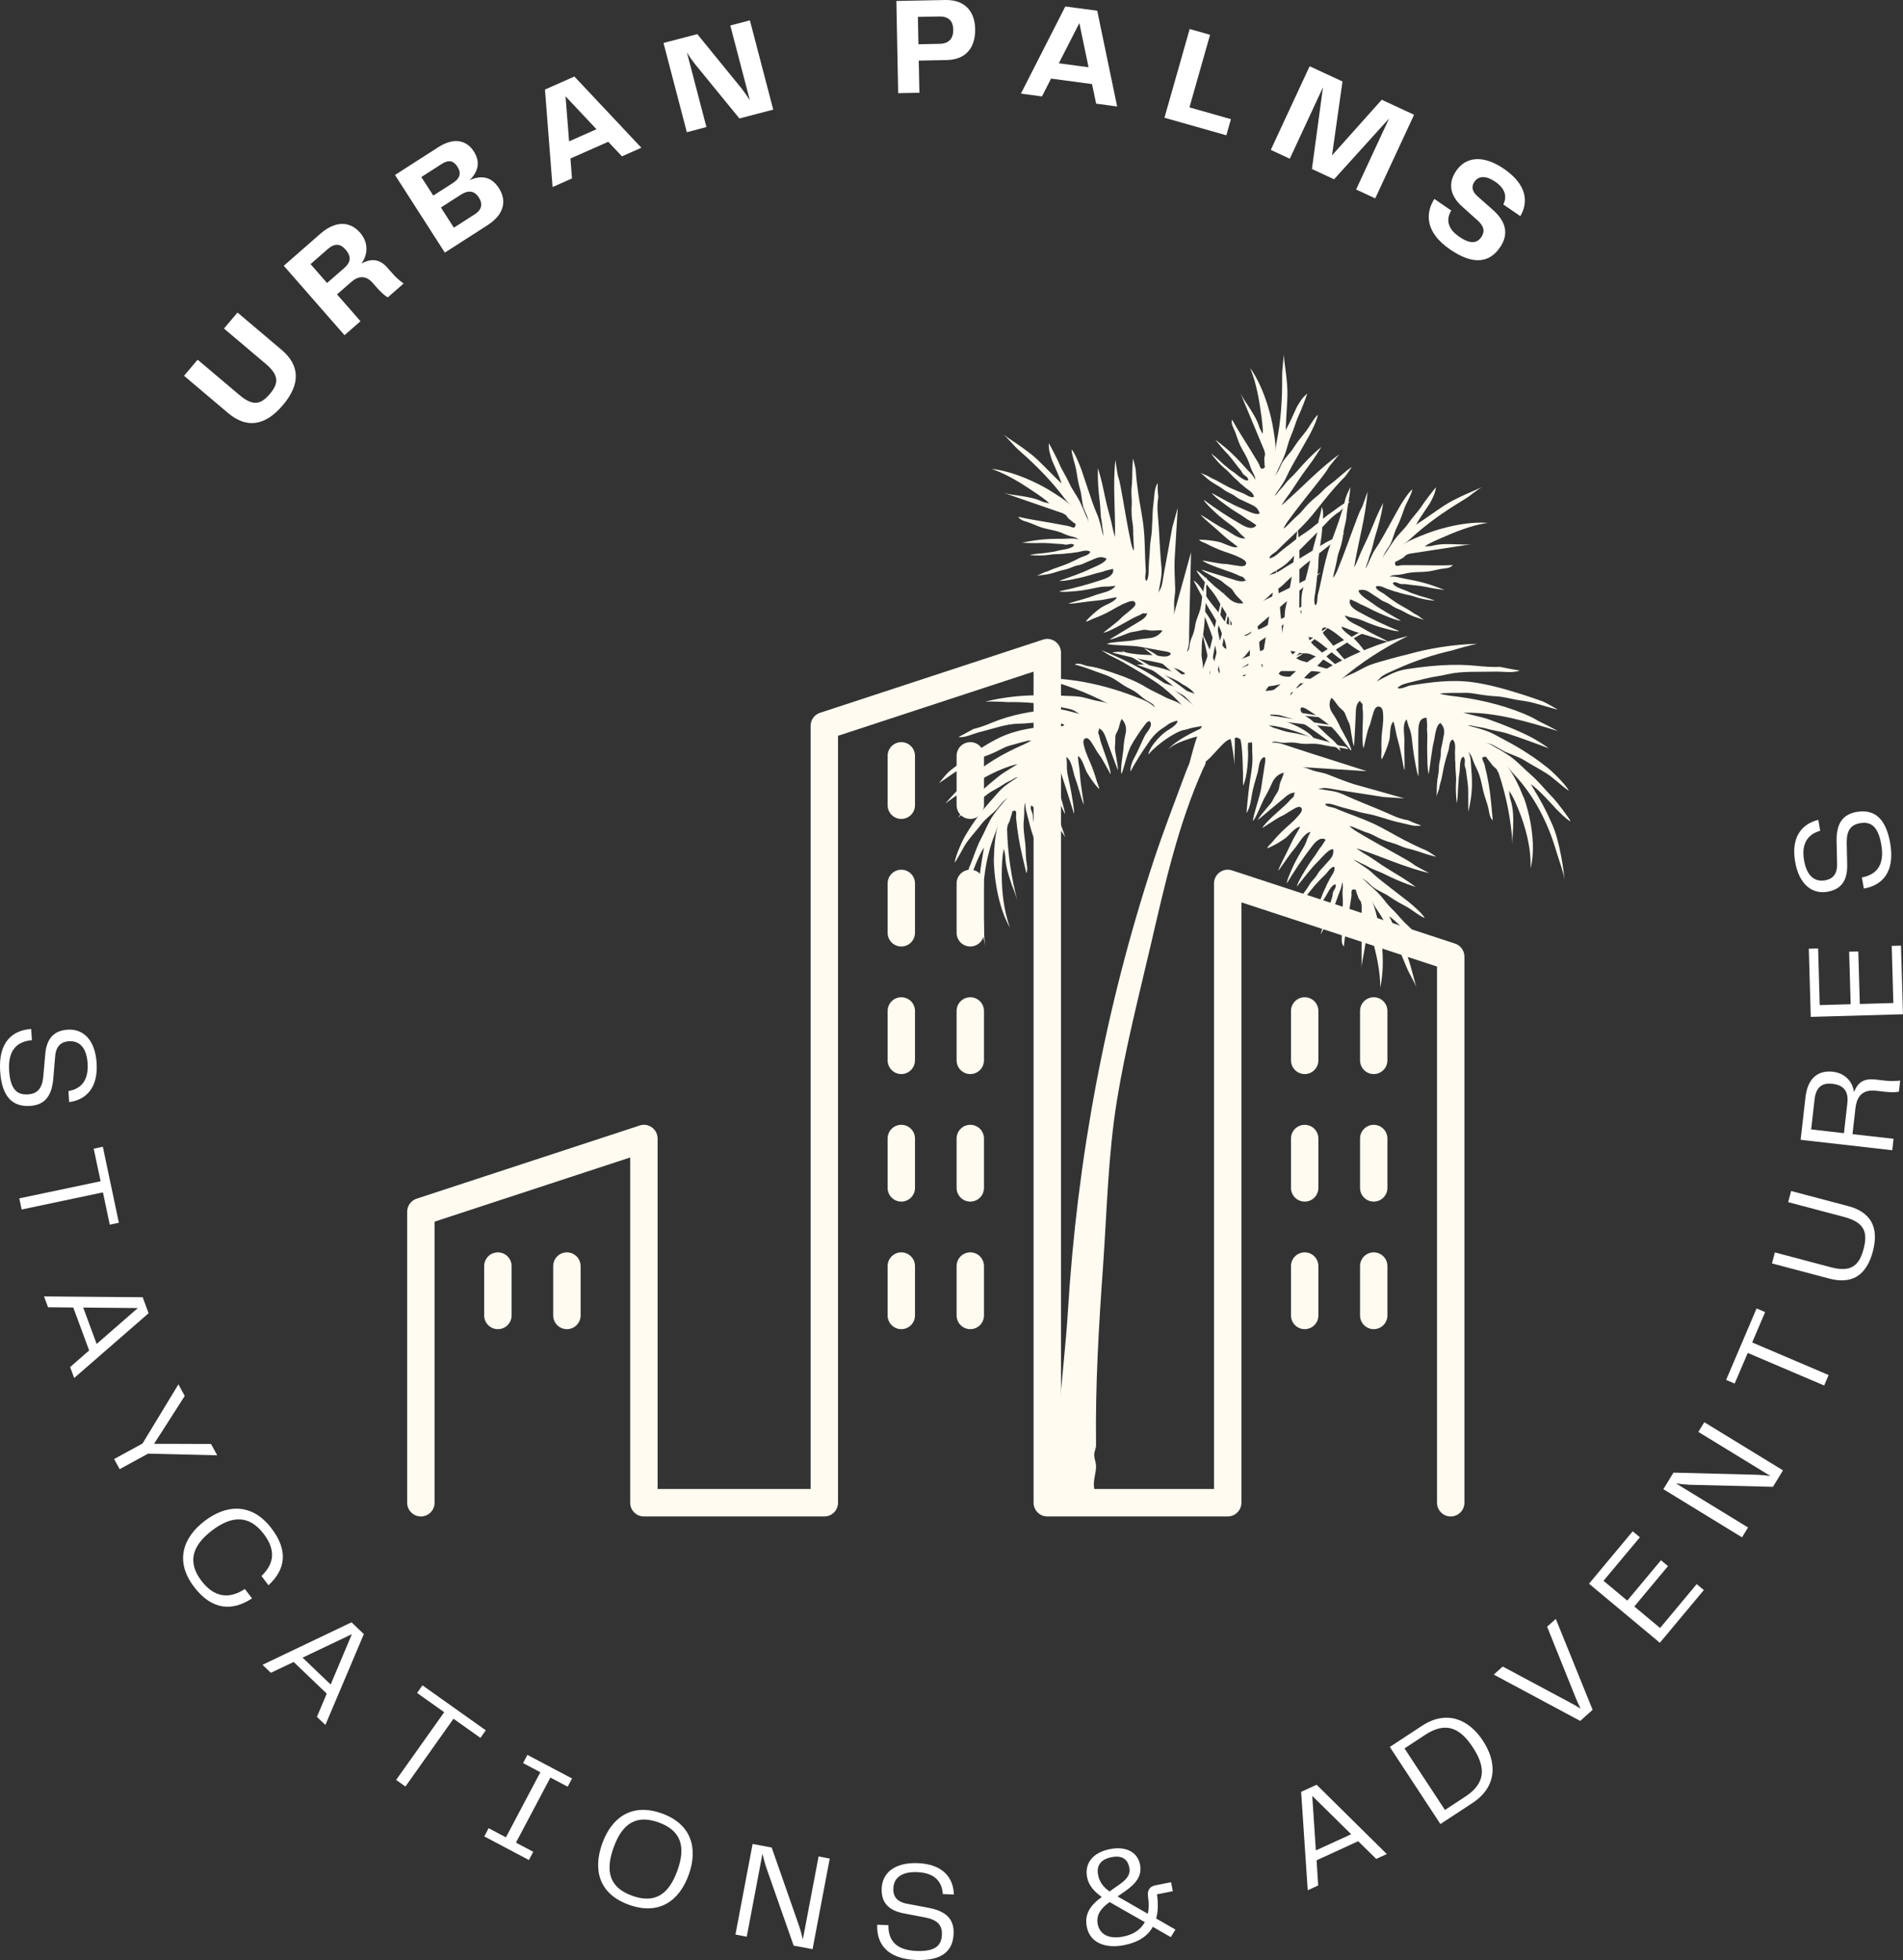 <svg xmlns="http://www.w3.org/2000/svg" xmlns:xlink="http://www.w3.org/1999/xlink" zoomAndPan="magnify" preserveAspectRatio="xMidYMid meet" version="1.0" viewBox="100.14 87.38 191.7 197.45"><rect x="100.14" y="87.38" width="191.7" height="197.45" fill="#333333" stroke="none"/><defs><g/><clipPath id="6744c90403"><path d="M 220 123.035 L 237 123.035 L 237 160 L 220 160 Z M 220 123.035 " clip-rule="nonzero"/></clipPath><clipPath id="b894909339"><path d="M 219 150 L 258.305 150 L 258.305 177 L 219 177 Z M 219 150 " clip-rule="nonzero"/></clipPath><clipPath id="7df877158c"><path d="M 194.695 152 L 227 152 L 227 183 L 194.695 183 Z M 194.695 152 " clip-rule="nonzero"/></clipPath><clipPath id="6767a801e0"><path d="M 141.145 151.668 L 247.645 151.668 L 247.645 240.168 L 141.145 240.168 Z M 141.145 151.668 " clip-rule="nonzero"/></clipPath></defs><g fill="#ffffff" fill-opacity="1"><g transform="translate(125.276, 131.822)"><g><path d="M -2.16 -2.832 C -0.305 -1.262 1.57 -1.508 3.363 -3.633 C 5.16 -5.754 5.074 -7.641 3.227 -9.203 L -1.211 -12.957 L -2.574 -11.344 L 1.641 -7.781 C 3.016 -6.617 2.926 -5.797 2.043 -4.75 C 1.156 -3.707 0.363 -3.48 -1.012 -4.645 L -5.227 -8.207 L -6.598 -6.586 Z M -2.16 -2.832 "/></g></g></g><g fill="#ffffff" fill-opacity="1"><g transform="translate(134.235, 121.681)"><g><path d="M 4.938 -7.324 C 4.055 -8.332 3.184 -8.203 2.312 -7.758 C 2.984 -8.664 3.039 -9.879 2.172 -10.867 C 1.18 -12 -0.27 -12.109 -1.816 -10.758 L -5.508 -7.527 L 0.609 -0.535 L 2.219 -1.941 L -0.145 -4.645 L 1.297 -5.902 C 1.992 -6.512 2.758 -6.59 3.449 -5.801 L 3.77 -5.43 C 4.277 -4.852 4.66 -4.52 4.965 -4.34 L 6.562 -5.738 C 6.195 -6.012 5.855 -6.273 5.352 -6.852 Z M 0.578 -7.297 L -1.148 -5.789 L -2.812 -7.695 L -1.086 -9.203 C -0.395 -9.809 0.188 -9.762 0.703 -9.172 C 1.273 -8.52 1.305 -7.934 0.578 -7.297 Z M 0.578 -7.297 "/></g></g></g><g fill="#ffffff" fill-opacity="1"><g transform="translate(144.267, 113.266)"><g><path d="M 3.184 -7.738 C 3.957 -8.5 4.344 -9.48 3.602 -10.633 C 2.926 -11.688 1.695 -12.129 0.027 -11.059 L -4.336 -8.258 L 0.684 -0.438 L 4.961 -3.184 C 6.633 -4.258 6.969 -5.617 6.125 -6.938 C 5.324 -8.184 4.258 -8.211 3.184 -7.738 Z M 0.363 -9.367 C 1.105 -9.84 1.574 -9.68 1.961 -9.078 C 2.32 -8.516 2.281 -7.957 1.504 -7.457 L -0.48 -6.184 L -1.684 -8.051 Z M 3.688 -4.293 L 1.594 -2.949 L 0.289 -4.984 L 2.273 -6.258 C 3.133 -6.809 3.707 -6.613 4.109 -5.992 C 4.477 -5.414 4.488 -4.805 3.688 -4.293 Z M 3.688 -4.293 "/></g></g></g><g fill="#ffffff" fill-opacity="1"><g transform="translate(155.42, 106.39)"><g><path d="M 7.375 -3.262 L 9.328 -4.125 L 2.582 -11.301 L -0.383 -9.988 L 0.383 -0.168 L 2.34 -1.035 L 2.184 -3.043 L 5.992 -4.727 Z M 2.047 -4.77 L 1.691 -9.305 L 4.805 -5.992 Z M 2.047 -4.77 "/></g></g></g><g fill="#ffffff" fill-opacity="1"><g transform="translate(168.544, 100.903)"><g><path d="M 5.164 -10.953 L 7.133 -3.426 C 6.863 -3.848 6.57 -4.262 6.309 -4.598 L 1.84 -10.086 L -1.566 -9.195 L 0.785 -0.203 L 2.758 -0.723 L 0.793 -8.238 C 1.047 -7.812 1.344 -7.398 1.668 -6.992 L 6.082 -1.59 L 9.488 -2.48 L 7.137 -11.473 Z M 5.164 -10.953 "/></g></g></g><g fill="#ffffff" fill-opacity="1"><g transform="translate(182.543, 97.702)"><g/></g></g><g fill="#ffffff" fill-opacity="1"><g transform="translate(189.808, 96.783)"><g><path d="M 5.559 -9.402 L 0.629 -9.305 L 0.809 -0.016 L 2.949 -0.059 L 2.883 -3.297 L 5.68 -3.352 C 7.789 -3.395 8.598 -4.766 8.566 -6.484 C 8.535 -8.105 7.668 -9.441 5.559 -9.402 Z M 4.977 -4.988 L 2.852 -4.945 L 2.797 -7.699 L 4.938 -7.742 C 5.969 -7.762 6.344 -7.211 6.359 -6.426 C 6.375 -5.617 6.008 -5.008 4.977 -4.988 Z M 4.977 -4.988 "/></g></g></g><g fill="#ffffff" fill-opacity="1"><g transform="translate(202.568, 96.756)"><g><path d="M 7.992 1.066 L 10.109 1.352 L 8.102 -8.293 L 4.887 -8.723 L 0.414 0.055 L 2.535 0.34 L 3.449 -1.457 L 7.578 -0.906 Z M 4.234 -3 L 6.301 -7.051 L 7.227 -2.602 Z M 4.234 -3 "/></g></g></g><g fill="#ffffff" fill-opacity="1"><g transform="translate(216.662, 99.018)"><g><path d="M 3.297 -0.82 L 5.375 -8.133 L 3.32 -8.715 L 0.781 0.223 L 7.016 1.992 L 7.477 0.367 Z M 3.297 -0.82 "/></g></g></g><g fill="#ffffff" fill-opacity="1"><g transform="translate(227.42, 102.14)"><g><path d="M 15.168 -3.199 L 11.91 -4.711 L 6.902 0.895 L 7.957 -6.551 L 4.648 -8.086 L 0.734 0.34 L 2.648 1.23 L 5.992 -5.969 L 4.879 2.266 L 7.109 3.301 L 12.652 -2.828 L 9.328 4.332 L 11.254 5.227 Z M 15.168 -3.199 "/></g></g></g><g fill="#ffffff" fill-opacity="1"><g transform="translate(242.446, 109.631)"><g><path d="M 2.184 -2.211 C 1.281 -0.781 1.234 1.137 3.758 2.871 C 6.152 4.52 7.758 4.184 8.793 2.676 C 9.711 1.34 9.438 0.062 8 -1.18 L 6.535 -2.473 C 5.949 -2.98 5.914 -3.496 6.223 -3.945 C 6.637 -4.543 7.391 -4.582 8.324 -3.941 C 9.336 -3.242 9.527 -2.434 9.129 -1.656 L 10.844 -0.477 C 11.688 -1.898 11.504 -3.652 9.211 -5.23 C 7.059 -6.711 5.34 -6.434 4.391 -5.051 C 3.52 -3.785 3.766 -2.516 5.012 -1.418 L 6.555 -0.035 C 7.172 0.523 7.309 1.059 6.914 1.637 C 6.492 2.246 5.836 2.387 4.676 1.586 C 3.465 0.758 3.371 -0.191 3.887 -1.039 Z M 2.184 -2.211 "/></g></g></g><g fill="#ffffff" fill-opacity="1"><g transform="translate(100.053, 190.523)"><g><path d="M 3.227 0.516 C 1.398 0.637 -0.094 1.77 0.102 4.781 C 0.27 7.363 1.359 8.383 3.129 8.266 C 4.621 8.168 5.289 7.242 5.449 5.582 L 5.645 3.242 C 5.742 2.188 6.293 1.801 7.02 1.754 C 8.051 1.688 8.805 2.336 8.914 3.984 C 9.027 5.727 8.227 6.562 6.98 6.77 L 7.055 7.883 C 8.832 7.645 9.98 6.363 9.82 3.938 C 9.664 1.539 8.406 0.488 6.914 0.586 C 5.52 0.676 4.773 1.465 4.641 3.098 L 4.449 5.309 C 4.332 6.496 3.875 7.043 2.902 7.105 C 1.828 7.176 1.133 6.633 1.008 4.723 C 0.867 2.574 1.867 1.77 3.301 1.648 Z M 3.227 0.516 "/></g></g></g><g fill="#ffffff" fill-opacity="1"><g transform="translate(101.31, 204.371)"><g><path d="M 10.805 6.188 L 9.188 -1.469 L 8.27 -1.273 L 8.965 2.008 L 0.773 3.734 L 1.012 4.855 L 9.199 3.129 L 9.887 6.383 Z M 10.805 6.188 "/></g></g></g><g fill="#ffffff" fill-opacity="1"><g transform="translate(104.397, 217.498)"><g><path d="M 2.809 7.602 L 3.215 8.703 L 10.711 2.18 L 10.117 0.566 L 0.18 0.484 L 0.582 1.574 L 3.125 1.602 L 4.723 5.926 Z M 4.125 1.605 L 9.625 1.656 L 5.48 5.273 Z M 4.125 1.605 "/></g></g></g><g fill="#ffffff" fill-opacity="1"><g transform="translate(109.772, 230.959)"><g><path d="M 11.625 1.887 L 7.234 1.871 C 6.781 1.879 6.328 1.871 5.887 1.875 C 6.121 1.492 6.363 1.121 6.617 0.742 L 8.977 -2.953 L 8.34 -4.117 L 4.723 1.844 L 1.863 3.406 L 2.422 4.426 L 5.277 2.863 L 12.25 3.027 Z M 11.625 1.887 "/></g></g></g><g fill="#ffffff" fill-opacity="1"><g transform="translate(116.598, 242.806)"><g><path d="M 3.094 4.441 C 4.898 6.809 6.957 6.906 8.93 5.594 L 8.207 4.648 C 6.633 5.695 5.121 5.512 3.84 3.836 C 2.434 1.992 2.836 0.332 4.902 -1.246 C 6.969 -2.824 8.691 -2.75 10.102 -0.906 C 11.32 0.691 11.203 2.082 9.879 3.34 L 10.59 4.273 C 12.289 2.695 12.621 0.805 10.883 -1.469 C 8.941 -4.016 6.387 -3.906 4.164 -2.211 C 1.922 -0.5 1.152 1.898 3.094 4.441 Z M 3.094 4.441 "/></g></g></g><g fill="#ffffff" fill-opacity="1"><g transform="translate(126.211, 254.738)"><g><path d="M 5.855 5.602 L 6.707 6.414 L 10.582 -2.738 L 9.34 -3.926 L 0.375 0.355 L 1.211 1.16 L 3.512 0.07 L 6.844 3.258 Z M 4.41 -0.367 L 9.375 -2.73 L 7.238 2.34 Z M 4.41 -0.367 "/></g></g></g><g fill="#ffffff" fill-opacity="1"><g transform="translate(136.942, 264.473)"><g><path d="M 12.133 -2.781 L 5.754 -7.312 L 5.211 -6.547 L 7.945 -4.605 L 3.102 2.219 L 4.039 2.883 L 8.879 -3.945 L 11.594 -2.02 Z M 12.133 -2.781 "/></g></g></g><g fill="#ffffff" fill-opacity="1"><g transform="translate(148.096, 271.943)"><g><path d="M 9.23 -4.57 L 9.668 -5.398 L 5.172 -7.777 L 4.734 -6.949 L 6.477 -6.027 L 3.008 0.531 L 1.266 -0.391 L 0.828 0.438 L 5.324 2.816 L 5.762 1.988 L 4.02 1.066 L 7.488 -5.492 Z M 9.23 -4.57 "/></g></g></g><g fill="#ffffff" fill-opacity="1"><g transform="translate(158.507, 277.223)"><g><path d="M 4.996 2.047 C 8.035 3.137 10.07 1.641 11.016 -0.988 C 11.945 -3.582 11.34 -6.07 8.301 -7.16 C 5.262 -8.25 3.23 -6.723 2.297 -4.121 C 1.348 -1.477 1.957 0.957 4.996 2.047 Z M 3.438 -3.707 C 4.32 -6.168 5.738 -7.055 7.977 -6.254 C 10.211 -5.449 10.754 -3.859 9.871 -1.402 C 8.988 1.059 7.559 1.941 5.32 1.137 C 3.086 0.336 2.559 -1.25 3.438 -3.707 Z M 3.438 -3.707 "/></g></g></g><g fill="#ffffff" fill-opacity="1"><g transform="translate(173.291, 282.092)"><g><path d="M 9.309 -7.691 L 7.723 0.668 C 7.625 0.223 7.488 -0.273 7.371 -0.621 L 4.586 -8.586 L 2.664 -8.953 L 0.934 0.176 L 2.074 0.395 L 3.656 -7.969 C 3.742 -7.582 3.859 -7.148 4.008 -6.664 L 6.797 1.289 L 8.703 1.648 L 10.434 -7.48 Z M 9.309 -7.691 "/></g></g></g><g fill="#ffffff" fill-opacity="1"><g transform="translate(187.656, 284.433)"><g><path d="M 0.848 -3.156 C 0.777 -1.328 1.75 0.277 4.766 0.395 C 7.352 0.496 8.477 -0.48 8.547 -2.254 C 8.605 -3.75 7.754 -4.508 6.117 -4.84 L 3.812 -5.277 C 2.773 -5.484 2.445 -6.07 2.473 -6.797 C 2.512 -7.832 3.238 -8.516 4.887 -8.453 C 6.633 -8.383 7.379 -7.504 7.457 -6.242 L 8.574 -6.199 C 8.52 -7.988 7.363 -9.266 4.934 -9.359 C 2.535 -9.453 1.355 -8.309 1.301 -6.816 C 1.246 -5.418 1.953 -4.594 3.562 -4.293 L 5.742 -3.875 C 6.91 -3.633 7.406 -3.125 7.367 -2.148 C 7.328 -1.074 6.715 -0.438 4.801 -0.512 C 2.652 -0.598 1.953 -1.672 1.98 -3.113 Z M 0.848 -3.156 "/></g></g></g><g fill="#ffffff" fill-opacity="1"><g transform="translate(201.441, 284.539)"><g/></g></g><g fill="#ffffff" fill-opacity="1"><g transform="translate(209.198, 283.913)"><g><path d="M 9.086 -6.012 L 8.91 -6.918 L 7.332 -6.605 C 6.824 -6.508 6.48 -6.156 6.59 -5.465 C 6.684 -4.828 6.684 -4.258 6.57 -3.738 L 3.777 -5.34 C 3.695 -5.395 3.605 -5.434 3.523 -5.488 L 4.25 -5.988 C 5.367 -6.762 6.008 -7.559 5.785 -8.695 C 5.547 -9.902 4.43 -10.582 2.758 -10.254 C 1.004 -9.906 0.18 -8.805 0.453 -7.406 C 0.617 -6.57 1.195 -5.957 1.926 -5.434 C 0.766 -4.578 0.168 -3.707 0.422 -2.418 C 0.746 -0.773 2.348 -0.219 4.172 -0.578 C 5.625 -0.863 6.57 -1.504 7.07 -2.426 L 8.883 -1.387 L 9.348 -2.148 L 7.406 -3.262 C 7.609 -3.969 7.617 -4.785 7.496 -5.699 Z M 2.918 -9.441 C 3.918 -9.641 4.527 -9.289 4.703 -8.398 C 4.852 -7.629 4.379 -7.152 3.637 -6.637 L 2.711 -5.984 C 2.113 -6.422 1.711 -6.887 1.562 -7.641 C 1.371 -8.613 1.848 -9.234 2.918 -9.441 Z M 4.09 -1.441 C 2.609 -1.152 1.723 -1.676 1.52 -2.703 C 1.348 -3.582 1.809 -4.285 2.723 -4.918 C 2.883 -4.824 3.047 -4.727 3.219 -4.633 L 6.266 -2.895 C 5.855 -2.16 5.145 -1.648 4.09 -1.441 Z M 4.09 -1.441 "/></g></g></g><g fill="#ffffff" fill-opacity="1"><g transform="translate(224.045, 280.489)"><g/></g></g><g fill="#ffffff" fill-opacity="1"><g transform="translate(231.405, 278.021)"><g><path d="M 7.367 -3.375 L 8.438 -3.863 L 1.367 -10.844 L -0.195 -10.129 L 0.469 -0.215 L 1.523 -0.699 L 1.363 -3.234 L 5.555 -5.156 Z M 1.289 -4.23 L 0.926 -9.723 L 4.848 -5.859 Z M 1.289 -4.23 "/></g></g></g><g fill="#ffffff" fill-opacity="1"><g transform="translate(244.448, 271.657)"><g><path d="M -1.082 -10.406 L -4.305 -8.289 L 0.793 -0.523 L 4.016 -2.637 C 6.562 -4.312 6.48 -6.781 5.074 -8.918 C 3.688 -11.031 1.461 -12.078 -1.082 -10.406 Z M 3.328 -3.305 L 1.25 -1.941 L -2.824 -8.141 L -0.746 -9.508 C 1.336 -10.871 2.766 -10.223 4.059 -8.25 C 5.355 -6.277 5.395 -4.664 3.328 -3.305 Z M 3.328 -3.305 "/></g></g></g><g fill="#ffffff" fill-opacity="1"><g transform="translate(256.424, 263.349)"><g><path d="M -0.434 -12.094 L 2.41 -5.016 C 2.574 -4.621 2.75 -4.215 2.938 -3.84 C 2.586 -4.066 2.199 -4.285 1.816 -4.484 L -4.906 -8.082 L -5.809 -7.27 L 2.902 -2.602 L 4.148 -3.723 L 0.441 -12.879 Z M -0.434 -12.094 "/></g></g></g><g fill="#ffffff" fill-opacity="1"><g transform="translate(266.737, 253.604)"><g><path d="M 0.633 -2.219 L -1.965 -4.387 L 1.43 -8.453 L 0.719 -9.043 L -2.672 -4.977 L -5.066 -6.973 L -1.402 -11.359 L -2.125 -11.961 L -6.527 -6.68 L 0.609 -0.73 L 5.039 -6.039 L 4.32 -6.641 Z M 0.633 -2.219 "/></g></g></g><g fill="#ffffff" fill-opacity="1"><g transform="translate(275.128, 243.061)"><g><path d="M -3.902 -11.43 L 3.359 -6.988 C 2.906 -7.051 2.395 -7.102 2.027 -7.113 L -6.41 -7.328 L -7.43 -5.66 L 0.496 -0.809 L 1.102 -1.801 L -6.156 -6.242 C -5.766 -6.184 -5.32 -6.137 -4.812 -6.105 L 3.609 -5.898 L 4.625 -7.555 L -3.305 -12.406 Z M -3.902 -11.43 "/></g></g></g><g fill="#ffffff" fill-opacity="1"><g transform="translate(282.39, 230.46)"><g><path d="M -5.301 -11.266 L -8.367 -4.066 L -7.508 -3.699 L -6.191 -6.785 L 1.508 -3.504 L 1.957 -4.559 L -5.742 -7.84 L -4.438 -10.898 Z M -5.301 -11.266 "/></g></g></g><g fill="#ffffff" fill-opacity="1"><g transform="translate(287.382, 217.941)"><g><path d="M -2.977 -1.758 C -0.773 -1.172 0.758 -1.98 1.422 -4.496 C 2.082 -6.992 1.145 -8.469 -1.043 -9.051 L -6.812 -10.578 L -7.109 -9.457 L -1.477 -7.965 C 0.578 -7.422 0.934 -6.418 0.488 -4.742 C 0.047 -3.066 -0.766 -2.355 -2.816 -2.898 L -8.449 -4.391 L -8.742 -3.285 Z M -2.977 -1.758 "/></g></g></g><g fill="#ffffff" fill-opacity="1"><g transform="translate(290.651, 204.201)"><g><path d="M -1.559 -8.066 C -2.918 -8.223 -3.406 -7.645 -3.754 -6.797 C -3.875 -7.852 -4.648 -8.715 -5.883 -8.855 C -7.367 -9.023 -8.418 -8.199 -8.633 -6.297 L -9.125 -1.996 L 0.109 -0.945 L 0.238 -2.098 L -3.898 -2.566 L -3.602 -5.164 C -3.457 -6.441 -2.836 -7.086 -1.516 -6.938 L -0.668 -6.84 C -0.004 -6.766 0.461 -6.781 0.777 -6.844 L 0.906 -7.969 C 0.551 -7.926 0.094 -7.879 -0.586 -7.957 Z M -4.418 -5.68 L -4.758 -2.664 L -8.062 -3.043 L -7.719 -6.066 C -7.582 -7.277 -6.992 -7.758 -5.922 -7.637 C -4.867 -7.516 -4.27 -6.969 -4.418 -5.68 Z M -4.418 -5.68 "/></g></g></g><g fill="#ffffff" fill-opacity="1"><g transform="translate(291.864, 190.506)"><g><path d="M -0.996 -2.082 L -4.375 -1.984 L -4.527 -7.277 L -5.449 -7.254 L -5.297 -1.961 L -8.414 -1.871 L -8.574 -7.582 L -9.512 -7.555 L -9.316 -0.684 L -0.027 -0.949 L -0.227 -7.863 L -1.16 -7.836 Z M -0.996 -2.082 "/></g></g></g><g fill="#ffffff" fill-opacity="1"><g transform="translate(291.158, 177.065)"><g><path d="M -3.262 -0.172 C -1.461 -0.484 -0.094 -1.77 -0.609 -4.746 C -1.051 -7.293 -2.238 -8.191 -3.988 -7.891 C -5.461 -7.633 -6.027 -6.645 -6.008 -4.973 L -5.957 -2.629 C -5.941 -1.566 -6.449 -1.125 -7.164 -1 C -8.184 -0.824 -9.004 -1.391 -9.285 -3.016 C -9.582 -4.738 -8.875 -5.652 -7.66 -5.992 L -7.848 -7.094 C -9.59 -6.664 -10.598 -5.27 -10.184 -2.875 C -9.773 -0.508 -8.41 0.406 -6.938 0.152 C -5.559 -0.086 -4.902 -0.953 -4.941 -2.59 L -4.988 -4.809 C -4.996 -6 -4.602 -6.594 -3.637 -6.758 C -2.578 -6.941 -1.828 -6.477 -1.504 -4.59 C -1.137 -2.469 -2.043 -1.562 -3.457 -1.289 Z M -3.262 -0.172 "/></g></g></g><path fill="#fffbf1" d="M 219.57 165.223 C 218.41 168.344 217.328 171.117 216.289 174.281 C 211.48 188.969 208.645 204.141 207.711 219.559 C 207.332 225.852 206.059 233.223 206.93 239.469 C 207 239.957 207.191 239.832 207.656 239.828 C 208.082 239.828 208.504 239.828 208.926 239.828 C 209.48 239.828 210.379 240.039 210.695 239.43 C 211.043 238.758 210.473 237.918 210.359 237.293 C 210.23 236.543 210.547 235.848 210.551 235.117 C 210.555 234.711 210.395 234.418 210.367 234.031 C 210.336 233.594 210.555 233.375 210.551 232.941 C 210.469 226.965 210.824 220.992 211.25 215.035 C 211.645 209.449 211.758 203.738 212.66 198.211 C 213.52 192.934 214.852 187.762 216.066 182.559 C 217.465 176.547 218.809 170.449 221.348 164.793 C 221.48 164.5 221.742 164.184 221.504 163.871 C 221.25 163.543 220.668 163.043 220.512 163.285 C 220.125 163.867 219.828 164.531 219.57 165.223 " fill-opacity="1" fill-rule="nonzero"/><path fill="#fffbf1" d="M 250 140.051 C 248.301 140.309 246.641 140.996 245.074 141.691 C 244.707 141.852 244.332 142.02 243.98 142.215 C 243.746 142.344 243.457 142.641 243.176 142.605 C 243.605 142.316 244 142.477 244.457 142.355 C 245.254 142.148 246.086 142.191 246.902 142.211 C 247.23 142.219 247.832 142.277 248.426 142.195 L 242.156 143.156 C 241.941 143.191 242.156 143.191 241.941 143.227 C 241.73 143.262 241.598 143.527 241.402 143.617 C 241.176 143.719 240.93 143.91 240.684 143.977 C 240.594 144.609 241.012 144.32 241.391 144.32 C 241.965 144.32 242.539 144.32 243.113 144.32 C 244.238 144.32 245.379 144.375 246.496 144.309 C 246.211 144.652 245.727 144.625 245.324 144.691 C 244.824 144.773 244.34 144.926 243.832 144.969 C 243.316 145.016 242.793 145 242.277 145.059 C 241.848 145.105 241.438 145.25 241.004 145.285 C 240.652 145.316 240.43 145.281 240.105 145.484 C 240.562 145.383 241.098 145.574 241.582 145.664 C 242.887 145.91 243.875 146.09 245.664 146.82 C 244.188 146.629 243.988 146.523 243.387 146.434 C 242.719 146.332 242.441 146.34 241.773 146.23 C 241.57 146.199 241.406 146.254 241.199 146.199 C 240.914 146.129 240.766 145.945 240.449 146.09 C 240.496 146.52 241.629 146.789 241.965 146.965 C 242.34 147.156 242.652 147.219 243.043 147.367 C 243.344 147.484 243.938 147.594 244.688 147.891 C 244.18 147.887 243.121 147.664 242.816 147.547 C 242.309 147.355 241.945 147.32 241.434 147.188 C 241.188 147.125 240.906 147.016 240.664 146.969 C 240.527 146.941 240.27 146.82 240.09 146.777 C 239.719 146.684 239.164 146.277 238.727 146.473 C 238.77 146.852 239.367 147.051 239.625 147.25 C 239.957 147.512 240.258 147.727 240.617 147.973 C 241.102 148.309 241.652 148.582 242.156 148.891 C 242.32 148.992 242.609 149.215 242.773 149.281 C 243.023 149.383 243.277 149.652 243.602 149.828 C 242.871 149.598 242.512 149.496 241.996 149.238 C 241.695 149.09 241.324 148.855 241.004 148.738 C 240.625 148.602 240.387 148.406 240.043 148.203 C 239.801 148.059 239.527 147.996 239.273 147.828 C 239.031 147.668 238.809 147.504 238.555 147.348 C 238.004 147.008 237.703 146.66 236.996 146.852 C 237 147.324 238.133 147.945 238.477 148.211 C 239.055 148.664 240.438 149.434 241.262 149.914 C 240.805 149.918 239.312 149.254 238.898 149.07 C 238.402 148.855 237.863 148.535 237.355 148.324 C 236.922 148.148 237.102 148.164 236.652 147.973 C 236.277 147.812 236.523 147.918 236.164 147.754 C 235.906 148.34 236.551 148.754 236.969 148.988 C 238.301 149.727 239.676 150.383 241.086 150.957 C 240.883 151.066 239.168 150.562 238.895 150.473 C 237.805 150.098 237.492 149.91 237.02 149.758 C 236.379 149.559 236.617 149.719 235.609 149.391 C 235.902 150.066 236.93 150.352 237.527 150.727 C 238.176 151.141 238.938 151.457 239.988 152.012 C 239.594 152 238.371 151.523 237.074 151.152 C 236.336 150.941 236.047 150.766 235.285 150.5 C 235.297 150.934 236.359 151.523 236.637 151.805 C 237.074 152.25 237.633 152.941 237.914 153.469 C 237.66 153.414 237.402 153.156 237.176 153.023 C 236.773 152.785 236.387 152.523 236.012 152.242 C 235.426 151.805 234.906 151.281 234.289 150.902 C 234.102 150.789 233.602 150.406 233.363 150.691 C 233.137 150.961 233.617 151.418 233.762 151.613 C 234.016 151.949 234.332 152.234 234.539 152.582 C 234.715 152.875 235.762 154 235.965 154.254 C 235.469 154.145 233.785 152.668 233.375 152.344 C 233.137 152.16 232.961 152.023 232.707 151.871 C 232.578 151.789 232.531 151.695 232.383 151.621 C 232.227 151.539 232.121 151.672 231.977 151.508 C 231.945 151.953 232.449 152.363 232.754 152.625 C 233.219 153.027 234.746 154.395 235.219 154.809 C 234.934 154.805 233.457 153.781 233.188 153.691 C 232.875 153.586 232.523 153.457 232.188 153.301 C 231.828 153.137 231.594 153.234 231.227 153.172 C 230.84 153.105 230.559 152.98 230.145 152.961 C 230.336 153.438 230.746 153.824 231.41 153.992 C 231.785 154.086 232.637 154.367 232.973 154.512 C 233.172 154.602 235.359 155.121 235.402 155.309 C 234.664 155.352 232.949 154.984 232.105 154.984 C 231.594 154.984 230.23 154.988 229.719 154.984 C 229.332 154.98 228.664 154.945 229 155.293 C 229.34 155.645 230.137 155.52 230.57 155.578 C 231.355 155.68 232.145 155.805 232.938 155.812 C 233.195 155.816 234.109 155.762 234.73 156.066 C 233.332 156.164 231.965 156.219 231.441 156.215 C 230.359 156.207 229.629 156.184 228.578 156.426 C 228.117 156.531 227.992 156.438 227.215 156.766 C 226.953 156.863 227.441 157.125 228.574 156.855 C 229 156.754 231.086 156.504 232.062 156.828 C 230.465 157.059 228.086 157.504 227.441 157.82 C 227.066 158.008 227.039 157.961 226.641 158.129 C 226.246 158.297 226.246 158.297 225.148 158.734 C 225.508 158.738 228.699 158.102 230.305 158.035 C 229.492 158.082 228.613 158.441 227.848 158.691 C 226.938 158.988 226.031 159.328 225.211 159.836 C 224.801 160.09 224.352 160.309 223.988 160.633 C 223.766 160.832 223.488 161.48 223.176 161.48 C 222.59 161.477 222.656 161.879 222.691 161.285 C 222.773 159.949 223.242 158.668 223.301 157.324 C 223.34 156.445 223.145 155.559 222.996 154.699 C 222.914 154.234 222.52 151.242 222.723 150.402 C 222.922 151.512 223.156 152.438 223.367 154.121 C 223.402 154.398 223.492 154.66 223.535 154.863 C 223.602 155.172 223.523 155.352 223.602 155.66 C 223.75 156.223 223.891 156.789 223.984 157.375 C 224.367 157.324 223.973 156.84 223.934 156.621 C 223.883 156.328 223.945 155.961 223.945 155.66 C 223.945 154.957 223.945 154.25 223.945 153.547 C 223.945 152.156 223.945 150.766 223.945 149.375 C 224.004 149.309 224.07 149.828 224.082 150.059 C 224.102 150.422 224.125 150.914 224.148 151.25 C 224.195 151.949 224.188 152.215 224.301 153.355 C 224.371 154.078 224.406 154.238 224.445 154.969 C 224.477 155.52 224.75 156.402 224.715 156.949 C 224.613 153.98 224.711 150.996 224.711 148.031 C 224.711 148.031 224.816 148.457 224.852 148.746 C 224.891 149.043 224.887 149.695 224.922 150 C 225.031 151 225.027 151.977 225.062 152.98 C 225.09 153.715 225.117 153.93 225.273 155.051 C 225.352 155.598 225.57 156.18 225.48 156.734 C 225.469 156.379 225.434 156.008 225.52 155.66 C 225.621 155.254 225.82 154.91 225.867 154.512 C 225.926 153.996 226.055 153.504 226.051 152.98 C 226.035 152.07 226.148 151.16 226.27 150.262 C 226.371 149.512 226.395 148.707 226.586 147.973 C 226.68 147.613 226.477 147.137 226.828 146.887 C 226.793 147.504 226.82 148.125 226.82 148.742 C 226.82 149.184 226.762 149.629 226.781 150.07 C 226.801 150.523 226.926 150.961 226.98 151.41 C 227.027 151.82 226.965 152.238 227.027 152.645 C 227.086 153.027 227.203 153.367 227.203 153.762 C 227.199 154.047 227.109 154.41 227.352 154.625 C 227.184 153.98 227.375 153.254 227.48 152.609 C 227.746 151.02 227.996 149.426 228.238 147.828 C 228.395 146.785 228.566 145.742 228.73 144.699 L 229.312 151.184 C 229.312 150.777 229.422 150.469 229.488 150.078 C 229.57 149.625 229.539 148.988 229.652 148.551 C 229.758 148.129 230.168 146.207 230.215 145.781 L 230.855 140.535 L 231.039 142.59 C 231.039 143.359 231.039 144.125 231.039 144.891 C 231.039 145.723 231.039 146.555 231.039 147.387 C 231.039 147.77 231.004 148.168 231.031 148.547 C 231.059 148.914 231.297 149.227 231.227 149.602 C 231.23 149.121 231.234 148.645 231.23 148.164 C 231.223 147.629 231.262 147.152 231.414 146.629 C 231.902 144.941 232.234 143.219 232.711 141.531 C 232.875 140.949 232.965 140.406 232.973 139.809 C 232.973 139.809 233.188 139.125 233.293 138.438 C 233.547 139.059 233.363 139.852 233.336 140.504 C 233.289 141.711 232.969 142.895 232.949 144.098 C 232.938 144.848 232.855 145.004 232.77 145.938 C 232.738 146.285 232.711 146.566 232.625 147.129 C 232.566 147.5 232.469 147.891 232.613 148.34 C 232.902 148.297 232.816 147.594 232.887 147.324 C 233.297 145.738 233.531 144.078 234.059 142.523 C 234.465 141.328 234.949 140.152 235.309 138.938 C 235.555 138.098 235.555 138.098 235.68 137.594 C 235.742 137.336 236.168 136.457 236.168 136.457 C 236.105 137.449 235.918 138.145 235.828 138.938 C 235.777 139.395 235.781 139.648 235.664 140.105 C 235.359 141.32 235.543 141.027 235.262 142.203 C 235.156 142.641 234.938 143.109 234.859 143.551 C 234.785 144.008 234.82 143.809 234.645 144.586 C 234.605 144.754 234.516 145.102 234.477 145.273 C 234.418 145.527 234.516 145.785 234.445 146.051 C 234.367 146.352 234.367 146.945 234.094 147.137 C 234.059 146.785 234.215 146.379 234.289 146.051 C 234.398 145.586 234.652 145.332 234.84 144.891 C 235.582 143.098 236.207 141.262 236.898 139.453 C 237.215 138.621 237.316 138.566 237.398 138.344 C 237.672 137.57 237.895 136.953 237.902 136.891 C 237.715 139.414 237 141.836 236.586 144.32 C 236.531 144.656 236.551 145.398 236.195 145.59 C 236.469 145.426 236.383 145.164 236.445 144.898 C 236.539 144.512 236.723 144.242 236.879 143.867 C 237.359 142.684 237.27 142.953 237.832 141.734 C 238.16 141.031 238.453 140.273 238.754 139.559 C 238.914 139.172 239.242 138.496 239.477 138.039 C 239.289 139.332 239 140.355 238.66 141.438 C 238.477 142.008 238.406 142.617 238.176 143.172 C 238.066 143.441 238.023 143.68 237.938 143.938 C 237.887 144.082 237.711 144.488 237.734 144.641 C 238.066 143.973 238.336 143.195 238.746 142.602 C 239.211 141.93 239.59 141.195 240 140.469 C 240.371 139.805 240.688 139.215 241.066 138.539 C 241.262 138.184 242.043 136.93 242.43 136.668 C 242.285 137.285 241.797 138.086 241.625 138.555 C 241.379 139.219 241.188 139.836 240.863 140.477 C 240.582 141.035 240.469 141.668 240.195 142.207 C 240.008 142.582 239.406 143.246 239.465 143.676 C 239.426 143.414 239.77 143.039 239.902 142.824 C 240.109 142.492 240.352 142.141 240.574 141.816 C 240.996 141.211 241.598 140.703 242.012 140.098 C 242.43 139.488 243.016 138.895 243.355 138.363 C 243.637 137.918 244.621 136.645 244.801 136.461 C 244.648 137.281 244.516 137.402 244.254 137.949 C 244.125 138.219 243.156 139.523 242.801 140.234 C 244.211 139.301 244.375 139.141 245.594 138.328 C 246.781 137.535 248.91 136.715 249.441 136.441 C 248.863 136.762 248.309 137.301 247.551 137.754 C 245.645 138.898 243.836 140.16 242.203 141.676 C 241.91 141.949 241.68 142.098 241.359 142.312 C 242.168 141.766 243.102 141.426 244.004 141.074 C 244.004 141.074 247.156 139.844 250 140.051 " fill-opacity="1" fill-rule="nonzero"/><path fill="#fffbf1" d="M 200.027 134.613 C 201.652 135.176 203.164 136.148 204.582 137.113 C 204.914 137.344 205.25 137.574 205.566 137.828 C 205.77 137.996 206 138.34 206.281 138.355 C 205.914 137.996 205.496 138.082 205.07 137.883 C 204.324 137.535 203.492 137.426 202.691 137.297 C 202.367 137.246 201.762 137.199 201.195 137.012 L 207.191 139.082 C 207.395 139.156 207.184 139.117 207.387 139.191 C 207.59 139.266 207.668 139.551 207.848 139.672 C 208.055 139.812 208.262 140.047 208.488 140.156 C 208.465 140.793 208.105 140.434 207.734 140.367 C 207.168 140.262 206.602 140.16 206.035 140.055 C 204.934 139.855 203.801 139.703 202.711 139.438 C 202.934 139.824 203.414 139.887 203.797 140.023 C 204.273 140.191 204.727 140.43 205.215 140.566 C 205.715 140.703 206.23 140.781 206.727 140.93 C 207.141 141.055 207.523 141.27 207.938 141.387 C 208.281 141.48 208.508 141.484 208.789 141.742 C 208.359 141.562 207.797 141.652 207.305 141.656 C 205.977 141.66 204.973 141.66 203.082 142.055 C 204.566 142.133 204.785 142.066 205.391 142.086 C 206.066 142.105 206.34 142.164 207.016 142.18 C 207.219 142.184 207.371 142.266 207.586 142.25 C 207.879 142.23 208.055 142.078 208.34 142.277 C 208.219 142.688 207.055 142.754 206.695 142.863 C 206.293 142.984 205.973 142.992 205.562 143.066 C 205.246 143.125 204.641 143.129 203.852 143.285 C 204.352 143.371 205.43 143.344 205.75 143.285 C 206.285 143.184 206.648 143.219 207.176 143.18 C 207.43 143.164 207.727 143.102 207.973 143.102 C 208.109 143.102 208.391 143.027 208.574 143.02 C 208.953 142.992 209.574 142.691 209.969 142.965 C 209.855 143.328 209.234 143.414 208.945 143.566 C 208.57 143.762 208.238 143.918 207.84 144.098 C 207.301 144.34 206.711 144.512 206.16 144.723 C 205.98 144.793 205.656 144.961 205.484 144.996 C 205.219 145.051 204.922 145.273 204.57 145.383 C 205.328 145.289 205.703 145.254 206.254 145.094 C 206.578 145 206.988 144.84 207.32 144.785 C 207.719 144.715 207.988 144.566 208.363 144.43 C 208.629 144.332 208.906 144.316 209.184 144.199 C 209.453 144.082 209.703 143.961 209.98 143.855 C 210.582 143.621 210.941 143.332 211.605 143.648 C 211.512 144.109 210.285 144.52 209.902 144.719 C 209.254 145.059 207.758 145.57 206.859 145.891 C 207.309 145.98 208.895 145.594 209.332 145.488 C 209.859 145.363 210.449 145.148 210.984 145.035 C 211.441 144.934 211.262 144.922 211.738 144.812 C 212.137 144.723 211.879 144.781 212.262 144.684 C 212.406 145.309 211.699 145.602 211.246 145.754 C 209.805 146.242 208.332 146.641 206.844 146.949 C 207.023 147.094 208.801 146.91 209.086 146.867 C 210.223 146.695 210.566 146.566 211.059 146.504 C 211.723 146.422 211.461 146.535 212.512 146.395 C 212.105 147.008 211.039 147.102 210.387 147.367 C 209.676 147.652 208.867 147.828 207.734 148.188 C 208.125 148.242 209.41 147.996 210.758 147.867 C 211.52 147.789 211.832 147.668 212.633 147.543 C 212.543 147.973 211.391 148.359 211.066 148.586 C 210.559 148.945 209.883 149.523 209.512 149.992 C 209.773 149.984 210.074 149.777 210.32 149.684 C 210.758 149.527 211.188 149.336 211.605 149.129 C 212.258 148.805 212.863 148.379 213.539 148.121 C 213.742 148.043 214.305 147.754 214.488 148.082 C 214.66 148.383 214.109 148.75 213.93 148.914 C 213.621 149.199 213.258 149.422 212.992 149.727 C 212.766 149.984 211.535 150.902 211.289 151.113 C 211.801 151.098 213.719 149.945 214.18 149.703 C 214.445 149.566 214.645 149.461 214.922 149.355 C 215.066 149.301 215.125 149.215 215.285 149.168 C 215.453 149.121 215.535 149.266 215.703 149.133 C 215.656 149.578 215.086 149.887 214.742 150.09 C 214.211 150.402 212.465 151.473 211.926 151.793 C 212.203 151.844 213.844 151.102 214.121 151.062 C 214.449 151.016 214.82 150.949 215.176 150.859 C 215.562 150.762 215.773 150.898 216.145 150.906 C 216.539 150.91 216.836 150.84 217.246 150.891 C 216.973 151.324 216.5 151.633 215.816 151.68 C 215.434 151.703 214.543 151.824 214.188 151.91 C 213.977 151.961 211.73 152.078 211.656 152.254 C 212.371 152.43 214.125 152.379 214.957 152.531 C 215.461 152.621 216.801 152.871 217.305 152.961 C 217.684 153.027 218.348 153.113 217.953 153.395 C 217.559 153.676 216.797 153.41 216.359 153.387 C 215.566 153.352 214.77 153.332 213.988 153.195 C 213.734 153.152 212.844 152.934 212.18 153.125 C 213.539 153.469 214.875 153.77 215.387 153.859 C 216.453 154.047 217.176 154.156 218.168 154.582 C 218.602 154.77 218.738 154.699 219.449 155.164 C 219.688 155.305 219.164 155.473 218.094 155.008 C 217.691 154.828 215.688 154.207 214.668 154.352 C 216.195 154.863 218.457 155.73 219.035 156.16 C 219.371 156.414 219.406 156.367 219.766 156.605 C 220.125 156.844 220.125 156.844 221.125 157.473 C 220.773 157.41 217.746 156.211 216.18 155.855 C 216.973 156.047 217.77 156.562 218.477 156.945 C 219.324 157.398 220.152 157.898 220.867 158.543 C 221.227 158.867 221.633 159.164 221.93 159.551 C 222.113 159.781 222.27 160.473 222.574 160.527 C 223.152 160.629 223.016 161.016 223.086 160.426 C 223.246 159.094 223.012 157.75 223.195 156.418 C 223.316 155.547 223.668 154.711 223.969 153.891 C 224.133 153.445 225.055 150.574 225.008 149.715 C 224.613 150.77 224.215 151.637 223.703 153.254 C 223.621 153.523 223.484 153.762 223.406 153.957 C 223.289 154.246 223.332 154.438 223.199 154.727 C 222.953 155.254 222.711 155.785 222.516 156.344 C 222.148 156.223 222.625 155.82 222.699 155.613 C 222.805 155.332 222.809 154.957 222.863 154.664 C 222.988 153.973 223.117 153.277 223.242 152.586 C 223.492 151.219 223.742 149.852 223.992 148.48 C 223.941 148.406 223.785 148.902 223.73 149.129 C 223.645 149.484 223.535 149.961 223.453 150.289 C 223.281 150.969 223.242 151.23 222.926 152.332 C 222.727 153.031 222.664 153.18 222.492 153.895 C 222.363 154.43 221.934 155.25 221.875 155.793 C 222.504 152.895 222.945 149.941 223.477 147.02 C 223.477 147.02 223.297 147.422 223.211 147.699 C 223.117 147.984 223.004 148.629 222.918 148.918 C 222.629 149.883 222.457 150.844 222.242 151.828 C 222.082 152.543 222.02 152.75 221.664 153.828 C 221.488 154.348 221.172 154.883 221.16 155.445 C 221.234 155.098 221.336 154.738 221.312 154.379 C 221.285 153.961 221.152 153.59 221.18 153.188 C 221.211 152.668 221.172 152.164 221.273 151.648 C 221.449 150.754 221.5 149.844 221.543 148.934 C 221.578 148.176 221.699 147.383 221.645 146.625 C 221.617 146.254 221.898 145.82 221.598 145.516 C 221.523 146.125 221.387 146.734 221.273 147.34 C 221.195 147.777 221.172 148.223 221.074 148.656 C 220.973 149.098 220.773 149.504 220.641 149.938 C 220.52 150.332 220.508 150.754 220.371 151.145 C 220.246 151.508 220.066 151.82 220 152.211 C 219.949 152.492 219.973 152.867 219.695 153.031 C 219.977 152.426 219.922 151.68 219.93 151.027 C 219.957 149.414 219.996 147.801 220.043 146.188 C 220.074 145.133 220.094 144.074 220.117 143.02 L 218.387 149.293 C 218.457 148.895 218.406 148.574 218.41 148.172 C 218.41 147.715 218.555 147.094 218.523 146.641 C 218.492 146.207 218.434 144.246 218.465 143.816 L 218.777 138.539 L 218.227 140.531 C 218.09 141.285 217.953 142.039 217.816 142.797 C 217.668 143.613 217.52 144.43 217.367 145.246 C 217.301 145.625 217.258 146.02 217.164 146.391 C 217.074 146.746 216.781 147.012 216.785 147.391 C 216.867 146.922 216.949 146.449 217.039 145.977 C 217.145 145.453 217.188 144.977 217.133 144.434 C 216.957 142.688 216.938 140.934 216.773 139.188 C 216.715 138.586 216.723 138.035 216.824 137.441 C 216.824 137.441 216.73 136.734 216.754 136.035 C 216.395 136.605 216.43 137.414 216.34 138.062 C 216.172 139.258 216.273 140.48 216.074 141.668 C 215.953 142.41 216.004 142.574 215.922 143.508 C 215.895 143.855 215.867 144.141 215.852 144.707 C 215.844 145.082 215.867 145.484 215.648 145.902 C 215.371 145.809 215.582 145.133 215.562 144.855 C 215.441 143.219 215.508 141.543 215.27 139.922 C 215.082 138.668 214.82 137.43 214.684 136.168 C 214.586 135.297 214.586 135.297 214.555 134.777 C 214.539 134.512 214.281 133.57 214.281 133.57 C 214.164 134.559 214.227 135.277 214.168 136.074 C 214.137 136.531 214.09 136.781 214.121 137.254 C 214.203 138.504 214.078 138.18 214.145 139.387 C 214.168 139.836 214.301 140.34 214.293 140.785 C 214.289 141.25 214.289 141.047 214.324 141.84 C 214.332 142.016 214.355 142.371 214.363 142.547 C 214.375 142.809 214.234 143.047 214.254 143.32 C 214.281 143.629 214.176 144.215 214.406 144.449 C 214.504 144.113 214.426 143.684 214.406 143.348 C 214.383 142.871 214.18 142.578 214.078 142.105 C 213.668 140.211 213.383 138.293 213.023 136.387 C 212.859 135.512 212.77 135.438 212.73 135.203 C 212.602 134.395 212.492 133.746 212.5 133.684 C 212.23 136.203 212.5 138.711 212.461 141.23 C 212.453 141.574 212.301 142.297 212.621 142.551 C 212.379 142.34 212.508 142.102 212.492 141.824 C 212.473 141.426 212.34 141.129 212.254 140.734 C 211.992 139.484 212.035 139.766 211.695 138.465 C 211.504 137.711 211.348 136.914 211.18 136.156 C 211.09 135.75 210.891 135.023 210.742 134.535 C 210.695 135.84 210.797 136.898 210.938 138.023 C 211.016 138.617 210.977 139.23 211.102 139.816 C 211.16 140.102 211.16 140.344 211.199 140.609 C 211.223 140.762 211.32 141.195 211.273 141.344 C 211.066 140.625 210.941 139.809 210.641 139.152 C 210.305 138.406 210.066 137.617 209.793 136.828 C 209.543 136.105 209.34 135.473 209.09 134.734 C 208.957 134.352 208.414 132.977 208.082 132.652 C 208.113 133.285 208.449 134.16 208.539 134.652 C 208.66 135.348 208.738 135.992 208.941 136.68 C 209.121 137.281 209.113 137.922 209.285 138.5 C 209.406 138.906 209.879 139.664 209.746 140.082 C 209.832 139.828 209.555 139.398 209.465 139.164 C 209.324 138.801 209.148 138.41 208.984 138.051 C 208.68 137.379 208.18 136.773 207.879 136.102 C 207.578 135.426 207.109 134.738 206.871 134.152 C 206.672 133.664 205.93 132.234 205.789 132.02 C 205.789 132.852 205.898 133 206.059 133.586 C 206.137 133.871 206.855 135.328 207.078 136.094 C 205.859 134.918 205.727 134.73 204.676 133.715 C 203.645 132.723 201.699 131.531 201.227 131.164 C 201.738 131.582 202.188 132.219 202.848 132.797 C 204.52 134.266 206.074 135.836 207.406 137.621 C 207.648 137.941 207.848 138.129 208.121 138.395 C 207.426 137.715 206.566 137.211 205.746 136.699 C 205.746 136.699 202.863 134.926 200.027 134.613 " fill-opacity="1" fill-rule="nonzero"/><g clip-path="url(#6744c90403)"><path fill="#fffbf1" d="M 226.066 124.434 C 226.73 126.023 227.008 127.805 227.234 129.504 C 227.285 129.906 227.336 130.312 227.355 130.715 C 227.367 130.98 227.266 131.383 227.438 131.605 C 227.465 131.09 227.121 130.832 226.988 130.379 C 226.75 129.59 226.277 128.898 225.84 128.211 C 225.66 127.934 225.297 127.449 225.059 126.898 L 227.5 132.766 C 227.582 132.969 227.473 132.785 227.551 132.984 C 227.633 133.188 227.473 133.438 227.5 133.652 C 227.535 133.898 227.496 134.211 227.566 134.453 C 227.078 134.859 227.102 134.352 226.906 134.027 C 226.609 133.535 226.309 133.043 226.012 132.551 C 225.426 131.59 224.785 130.645 224.258 129.648 C 224.117 130.074 224.391 130.473 224.547 130.852 C 224.734 131.324 224.859 131.816 225.082 132.273 C 225.312 132.742 225.598 133.176 225.816 133.648 C 226 134.043 226.094 134.469 226.285 134.859 C 226.441 135.176 226.59 135.348 226.582 135.734 C 226.434 135.289 225.992 134.93 225.66 134.562 C 224.773 133.574 224.105 132.824 222.555 131.668 C 223.484 132.832 223.68 132.949 224.07 133.418 C 224.504 133.938 224.641 134.18 225.078 134.695 C 225.215 134.852 225.254 135.02 225.406 135.168 C 225.617 135.375 225.848 135.406 225.891 135.754 C 225.5 135.938 224.68 135.109 224.359 134.91 C 223.996 134.691 223.781 134.453 223.449 134.199 C 223.195 134 222.793 133.551 222.152 133.062 C 222.418 133.496 223.16 134.285 223.414 134.484 C 223.844 134.816 224.062 135.109 224.441 135.48 C 224.621 135.66 224.863 135.84 225.027 136.027 C 225.121 136.129 225.359 136.289 225.492 136.418 C 225.762 136.688 226.398 136.953 226.461 137.43 C 226.113 137.586 225.637 137.18 225.328 137.062 C 224.934 136.914 224.594 136.766 224.199 136.59 C 223.66 136.348 223.137 136.02 222.617 135.75 C 222.441 135.66 222.105 135.527 221.965 135.422 C 221.746 135.262 221.383 135.184 221.066 134.996 C 221.641 135.504 221.914 135.758 222.402 136.066 C 222.688 136.246 223.078 136.441 223.344 136.656 C 223.66 136.91 223.945 137.012 224.301 137.199 C 224.551 137.332 224.746 137.531 225.02 137.664 C 225.281 137.789 225.539 137.895 225.801 138.027 C 226.379 138.324 226.832 138.402 227.035 139.109 C 226.633 139.348 225.512 138.699 225.105 138.547 C 224.422 138.289 223.047 137.504 222.211 137.047 C 222.445 137.441 223.785 138.375 224.156 138.633 C 224.598 138.941 225.152 139.242 225.594 139.566 C 225.973 139.844 225.859 139.699 226.258 139.984 C 226.59 140.219 226.375 140.066 226.703 140.289 C 226.336 140.812 225.648 140.477 225.23 140.242 C 223.91 139.484 222.633 138.648 221.41 137.738 C 221.422 137.969 222.742 139.18 222.965 139.363 C 223.852 140.102 224.172 140.27 224.547 140.598 C 225.051 141.039 224.793 140.922 225.594 141.613 C 224.867 141.715 224.09 140.984 223.457 140.668 C 222.77 140.328 222.102 139.84 221.082 139.227 C 221.301 139.559 222.34 140.359 223.332 141.277 C 223.895 141.801 224.195 141.953 224.82 142.469 C 224.441 142.684 223.387 142.082 223 141.988 C 222.398 141.848 221.516 141.727 220.922 141.762 C 221.102 141.953 221.457 142.039 221.684 142.16 C 222.094 142.383 222.523 142.578 222.953 142.754 C 223.633 143.027 224.352 143.199 224.992 143.531 C 225.188 143.633 225.773 143.863 225.656 144.215 C 225.543 144.547 224.906 144.375 224.66 144.352 C 224.242 144.309 223.836 144.184 223.434 144.188 C 223.09 144.191 221.59 143.879 221.266 143.836 C 221.621 144.207 223.75 144.879 224.238 145.062 C 224.52 145.172 224.727 145.25 224.992 145.387 C 225.129 145.457 225.23 145.445 225.371 145.535 C 225.523 145.629 225.469 145.789 225.68 145.824 C 225.316 146.086 224.707 145.867 224.328 145.742 C 223.738 145.551 221.781 144.953 221.184 144.766 C 221.332 145.008 222.973 145.738 223.191 145.922 C 223.441 146.137 223.738 146.371 224.043 146.578 C 224.371 146.801 224.41 147.051 224.652 147.332 C 224.91 147.633 225.16 147.805 225.395 148.148 C 224.891 148.234 224.348 148.086 223.859 147.602 C 223.586 147.332 222.902 146.746 222.602 146.535 C 222.422 146.41 220.844 144.809 220.66 144.867 C 221.008 145.523 222.211 146.801 222.652 147.523 C 222.918 147.961 223.625 149.133 223.891 149.57 C 224.094 149.898 224.473 150.453 224.004 150.344 C 223.527 150.234 223.219 149.488 222.945 149.145 C 222.445 148.527 221.934 147.918 221.512 147.242 C 221.375 147.023 220.945 146.211 220.363 145.84 C 221.008 147.09 221.676 148.285 221.949 148.73 C 222.516 149.652 222.918 150.266 223.258 151.293 C 223.406 151.742 223.551 151.801 223.676 152.641 C 223.73 152.914 223.254 152.633 222.895 151.52 C 222.758 151.102 221.887 149.188 221.102 148.523 C 221.738 150.008 222.598 152.277 222.66 152.992 C 222.695 153.41 222.75 153.406 222.812 153.836 C 222.875 154.266 222.875 154.266 223.074 155.43 C 222.887 155.125 221.766 152.062 220.988 150.652 C 221.371 151.375 221.52 152.312 221.707 153.098 C 221.926 154.031 222.109 154.984 222.102 155.953 C 222.102 156.438 222.148 156.934 222.062 157.414 C 222.008 157.703 221.598 158.281 221.762 158.547 C 222.07 159.047 221.691 159.203 222.18 158.863 C 223.273 158.094 224.121 157.027 225.234 156.281 C 225.965 155.789 226.82 155.492 227.633 155.176 C 228.074 155.004 230.824 153.785 231.434 153.176 C 230.387 153.582 229.477 153.863 227.93 154.555 C 227.676 154.672 227.406 154.73 227.207 154.797 C 226.914 154.902 226.801 155.066 226.496 155.156 C 225.941 155.324 225.383 155.496 224.84 155.719 C 224.684 155.367 225.301 155.453 225.508 155.371 C 225.785 155.266 226.066 155.02 226.32 154.863 C 226.922 154.496 227.523 154.133 228.121 153.766 C 229.305 153.043 230.492 152.316 231.676 151.598 C 231.699 151.508 231.223 151.723 231.02 151.832 C 230.699 152.004 230.27 152.238 229.973 152.395 C 229.348 152.719 229.129 152.863 228.098 153.359 C 227.445 153.676 227.293 153.727 226.648 154.074 C 226.164 154.336 225.266 154.559 224.824 154.871 C 227.402 153.418 229.895 151.781 232.422 150.238 C 232.422 150.238 232.004 150.371 231.738 150.488 C 231.465 150.609 230.91 150.953 230.637 151.082 C 229.727 151.508 228.898 152.02 228.02 152.512 C 227.383 152.867 227.184 152.957 226.145 153.406 C 225.641 153.625 225.031 153.742 224.605 154.109 C 224.914 153.934 225.25 153.77 225.5 153.516 C 225.793 153.215 225.984 152.867 226.301 152.621 C 226.707 152.301 227.059 151.934 227.508 151.668 C 228.289 151.203 229.004 150.637 229.711 150.062 C 230.297 149.586 230.973 149.148 231.496 148.605 C 231.754 148.336 232.266 148.258 232.293 147.832 C 231.789 148.18 231.246 148.484 230.719 148.805 C 230.344 149.035 229.992 149.312 229.605 149.527 C 229.211 149.746 228.773 149.867 228.363 150.055 C 227.988 150.227 227.668 150.496 227.285 150.656 C 226.93 150.805 226.578 150.879 226.242 151.086 C 226 151.238 225.738 151.504 225.43 151.406 C 226.066 151.215 226.586 150.676 227.078 150.25 C 228.297 149.195 229.527 148.148 230.762 147.113 C 231.566 146.434 232.363 145.746 233.168 145.062 L 227.344 147.938 C 227.688 147.73 227.895 147.473 228.191 147.211 C 228.535 146.906 229.094 146.602 229.41 146.277 C 229.715 145.965 231.137 144.617 231.473 144.355 L 235.613 141.078 L 233.766 141.992 C 233.113 142.391 232.457 142.793 231.805 143.191 C 231.098 143.621 230.391 144.055 229.68 144.488 C 229.355 144.688 229.031 144.918 228.691 145.094 C 228.367 145.262 227.977 145.223 227.695 145.477 C 228.102 145.223 228.508 144.973 228.918 144.727 C 229.379 144.453 229.762 144.172 230.129 143.77 C 231.312 142.477 232.605 141.293 233.797 140.012 C 234.207 139.566 234.621 139.207 235.129 138.887 C 235.129 138.887 235.598 138.348 236.133 137.902 C 235.469 138.008 234.891 138.574 234.348 138.938 C 233.344 139.605 232.504 140.496 231.484 141.141 C 230.852 141.539 230.762 141.691 230.016 142.25 C 229.734 142.457 229.508 142.625 229.074 142.992 C 228.789 143.234 228.504 143.523 228.047 143.633 C 227.934 143.363 228.578 143.07 228.77 142.871 C 229.91 141.695 231.203 140.629 232.25 139.371 C 233.059 138.398 233.809 137.379 234.656 136.438 C 235.242 135.785 235.242 135.785 235.609 135.418 C 235.793 135.23 236.324 134.406 236.324 134.406 C 235.508 134.977 235.016 135.5 234.383 135.988 C 234.023 136.27 233.805 136.402 233.477 136.738 C 232.598 137.633 232.754 137.32 231.902 138.176 C 231.582 138.492 231.297 138.926 230.957 139.219 C 230.609 139.523 230.762 139.387 230.191 139.941 C 230.066 140.062 229.816 140.32 229.691 140.441 C 229.504 140.625 229.234 140.676 229.047 140.875 C 228.828 141.098 228.324 141.406 228.305 141.738 C 228.621 141.59 228.887 141.242 229.125 141.004 C 229.465 140.668 229.547 140.324 229.832 139.934 C 230.969 138.363 232.207 136.875 233.391 135.34 C 233.934 134.637 233.93 134.52 234.078 134.336 C 234.59 133.699 235.004 133.188 235.055 133.152 C 233 134.625 231.309 136.496 229.406 138.141 C 229.148 138.363 228.508 138.73 228.531 139.137 C 228.527 138.816 228.793 138.754 228.988 138.559 C 229.27 138.281 229.402 137.98 229.641 137.656 C 230.398 136.625 230.215 136.848 230.961 135.73 C 231.391 135.082 231.883 134.438 232.336 133.809 C 232.582 133.469 232.988 132.836 233.254 132.398 C 232.25 133.23 231.527 134.012 230.785 134.867 C 230.395 135.32 229.91 135.699 229.559 136.18 C 229.383 136.418 229.203 136.578 229.031 136.781 C 228.93 136.902 228.676 137.266 228.535 137.328 C 228.934 136.695 229.453 136.059 229.746 135.395 C 230.078 134.648 230.508 133.945 230.914 133.215 C 231.285 132.551 231.621 131.977 232.004 131.297 C 232.203 130.945 232.867 129.625 232.887 129.156 C 232.434 129.602 232.008 130.434 231.699 130.828 C 231.262 131.383 230.836 131.871 230.457 132.48 C 230.129 133.012 229.648 133.434 229.328 133.949 C 229.109 134.309 228.855 135.168 228.457 135.344 C 228.703 135.238 228.84 134.75 228.953 134.523 C 229.133 134.176 229.305 133.785 229.465 133.426 C 229.762 132.746 229.883 131.969 230.184 131.297 C 230.484 130.625 230.684 129.816 230.961 129.246 C 231.195 128.773 231.766 127.27 231.828 127.02 C 231.211 127.574 231.176 127.754 230.844 128.262 C 230.684 128.512 230.078 130.02 229.656 130.695 C 229.719 129 229.77 128.777 229.828 127.312 C 229.883 125.883 229.477 123.633 229.434 123.035 C 229.461 123.695 229.289 124.453 229.297 125.336 C 229.316 127.562 229.18 129.77 228.734 131.957 C 228.656 132.352 228.652 132.625 228.633 133.008 C 228.676 132.031 228.484 131.055 228.316 130.098 C 228.316 130.098 227.723 126.762 226.066 124.434 " fill-opacity="1" fill-rule="nonzero"/></g><path fill="#fffbf1" d="M 239.18 186.852 C 239.184 185.129 238.758 183.379 238.312 181.723 C 238.207 181.332 238.098 180.938 237.961 180.555 C 237.867 180.305 237.621 179.977 237.695 179.703 C 237.918 180.168 237.699 180.535 237.746 181.008 C 237.832 181.828 237.664 182.648 237.52 183.453 C 237.465 183.777 237.312 184.363 237.301 184.965 L 237.309 178.605 C 237.305 178.391 237.273 178.602 237.27 178.387 C 237.266 178.168 237.027 178 236.969 177.789 C 236.902 177.551 236.75 177.273 236.723 177.023 C 236.113 176.836 236.332 177.297 236.277 177.672 C 236.191 178.242 236.102 178.809 236.016 179.379 C 235.844 180.492 235.613 181.613 235.512 182.734 C 235.215 182.398 235.316 181.922 235.312 181.512 C 235.309 181.004 235.23 180.5 235.266 179.992 C 235.297 179.473 235.395 178.961 235.414 178.441 C 235.434 178.008 235.355 177.574 235.383 177.145 C 235.406 176.789 235.473 176.574 235.324 176.223 C 235.355 176.688 235.082 177.191 234.922 177.656 C 234.48 178.914 234.152 179.863 233.164 181.527 C 233.574 180.094 233.707 179.91 233.891 179.328 C 234.09 178.68 234.125 178.406 234.332 177.762 C 234.398 177.562 234.367 177.395 234.453 177.195 C 234.566 176.926 234.766 176.805 234.676 176.473 C 234.246 176.453 233.805 177.531 233.582 177.84 C 233.336 178.18 233.227 178.48 233.02 178.848 C 232.859 179.125 232.66 179.695 232.254 180.398 C 232.336 179.895 232.715 178.879 232.879 178.594 C 233.145 178.121 233.234 177.766 233.441 177.277 C 233.539 177.047 233.691 176.785 233.773 176.551 C 233.82 176.418 233.98 176.18 234.051 176.008 C 234.199 175.656 234.688 175.168 234.559 174.703 C 234.18 174.691 233.895 175.254 233.656 175.477 C 233.348 175.766 233.09 176.035 232.793 176.352 C 232.391 176.781 232.031 177.285 231.652 177.734 C 231.527 177.887 231.266 178.137 231.176 178.289 C 231.039 178.523 230.73 178.734 230.512 179.027 C 230.848 178.34 231.004 177.996 231.336 177.527 C 231.531 177.25 231.812 176.918 231.977 176.617 C 232.172 176.262 232.398 176.059 232.652 175.746 C 232.832 175.527 232.934 175.27 233.141 175.043 C 233.336 174.828 233.531 174.629 233.723 174.402 C 234.141 173.91 234.527 173.664 234.445 172.93 C 233.984 172.867 233.195 173.895 232.883 174.191 C 232.348 174.695 231.379 175.949 230.781 176.691 C 230.848 176.238 231.727 174.863 231.969 174.48 C 232.262 174.023 232.656 173.535 232.941 173.066 C 233.184 172.664 233.137 172.84 233.395 172.422 C 233.609 172.074 233.469 172.301 233.688 171.973 C 233.148 171.629 232.641 172.203 232.348 172.582 C 231.414 173.789 230.559 175.051 229.777 176.363 C 229.703 176.145 230.457 174.52 230.59 174.266 C 231.125 173.242 231.359 172.961 231.578 172.516 C 231.875 171.91 231.68 172.121 232.156 171.176 C 231.445 171.359 231.008 172.336 230.543 172.871 C 230.043 173.449 229.613 174.16 228.902 175.113 C 228.977 174.727 229.629 173.586 230.195 172.355 C 230.516 171.656 230.734 171.398 231.113 170.684 C 230.68 170.629 229.938 171.594 229.617 171.824 C 229.113 172.191 228.348 172.641 227.785 172.84 C 227.875 172.594 228.172 172.379 228.336 172.176 C 228.629 171.812 228.949 171.469 229.281 171.141 C 229.801 170.625 230.398 170.191 230.863 169.637 C 231.004 169.469 231.461 169.031 231.211 168.75 C 230.984 168.488 230.461 168.891 230.242 169.008 C 229.875 169.207 229.547 169.477 229.172 169.629 C 228.855 169.758 227.59 170.625 227.309 170.789 C 227.492 170.312 229.203 168.871 229.582 168.512 C 229.801 168.305 229.961 168.152 230.152 167.922 C 230.25 167.805 230.352 167.773 230.445 167.641 C 230.551 167.496 230.438 167.371 230.617 167.254 C 230.184 167.152 229.703 167.59 229.402 167.852 C 228.934 168.254 227.352 169.559 226.875 169.965 C 226.918 169.684 228.152 168.375 228.281 168.121 C 228.434 167.828 228.617 167.496 228.82 167.188 C 229.035 166.859 228.977 166.613 229.094 166.258 C 229.219 165.883 229.379 165.625 229.465 165.219 C 228.965 165.332 228.523 165.68 228.258 166.312 C 228.105 166.672 227.699 167.473 227.504 167.781 C 227.387 167.969 226.543 170.055 226.352 170.07 C 226.422 169.332 227.043 167.688 227.172 166.852 C 227.25 166.344 227.453 164.992 227.535 164.484 C 227.594 164.105 227.73 163.445 227.34 163.73 C 226.941 164.012 226.945 164.82 226.82 165.242 C 226.598 166.004 226.355 166.766 226.23 167.551 C 226.188 167.805 226.098 168.719 225.703 169.289 C 225.82 167.887 225.977 166.523 226.059 166.008 C 226.23 164.938 226.367 164.215 226.285 163.137 C 226.25 162.664 226.363 162.559 226.156 161.734 C 226.102 161.461 225.77 161.902 225.863 163.07 C 225.898 163.508 225.828 165.609 225.359 166.527 C 225.375 164.914 225.297 162.488 225.082 161.801 C 224.957 161.398 225.008 161.383 224.902 160.961 C 224.797 160.543 224.797 160.543 224.531 159.391 C 224.473 159.746 224.613 163.004 224.438 164.602 C 224.516 163.789 224.293 162.867 224.164 162.07 C 224.008 161.121 223.809 160.172 223.434 159.285 C 223.246 158.836 223.102 158.359 222.836 157.949 C 222.676 157.703 222.074 157.328 222.125 157.016 C 222.219 156.438 221.809 156.441 222.387 156.566 C 223.695 156.852 224.887 157.512 226.199 157.773 C 227.062 157.945 227.965 157.887 228.836 157.867 C 229.309 157.855 232.316 157.922 233.113 158.25 C 231.988 158.277 231.039 158.371 229.348 158.324 C 229.07 158.316 228.801 158.367 228.59 158.379 C 228.277 158.398 228.109 158.293 227.797 158.324 C 227.219 158.383 226.637 158.438 226.047 158.441 C 226.039 158.828 226.578 158.512 226.801 158.508 C 227.098 158.5 227.449 158.617 227.746 158.66 C 228.441 158.77 229.133 158.875 229.828 158.984 C 231.199 159.195 232.57 159.406 233.941 159.617 C 233.996 159.688 233.477 159.672 233.246 159.648 C 232.883 159.613 232.398 159.562 232.062 159.535 C 231.363 159.477 231.105 159.426 229.961 159.363 C 229.238 159.324 229.078 159.336 228.348 159.266 C 227.801 159.211 226.891 159.352 226.359 159.23 C 229.297 159.582 232.227 160.129 235.152 160.578 C 235.152 160.578 234.715 160.617 234.426 160.613 C 234.125 160.605 233.48 160.504 233.18 160.492 C 232.176 160.445 231.215 160.293 230.215 160.18 C 229.488 160.094 229.273 160.09 228.141 160.074 C 227.594 160.066 226.984 160.195 226.453 160.02 C 226.801 160.062 227.176 160.082 227.504 160.223 C 227.891 160.387 228.199 160.633 228.586 160.742 C 229.086 160.879 229.547 161.082 230.066 161.156 C 230.969 161.281 231.844 161.531 232.715 161.785 C 233.441 162 234.23 162.145 234.922 162.445 C 235.266 162.594 235.766 162.469 235.957 162.852 C 235.355 162.723 234.738 162.656 234.129 162.562 C 233.691 162.492 233.262 162.371 232.824 162.324 C 232.375 162.273 231.926 162.332 231.473 162.316 C 231.062 162.301 230.66 162.172 230.25 162.176 C 229.863 162.176 229.508 162.242 229.121 162.18 C 228.84 162.133 228.496 161.988 228.246 162.195 C 228.91 162.129 229.598 162.426 230.215 162.629 C 231.746 163.133 233.277 163.625 234.816 164.105 C 235.82 164.422 236.82 164.75 237.824 165.07 L 231.344 164.66 C 231.742 164.723 232.031 164.879 232.406 165.004 C 232.84 165.152 233.473 165.219 233.891 165.398 C 234.289 165.566 236.117 166.266 236.531 166.379 L 241.609 167.809 L 239.551 167.676 C 238.797 167.559 238.039 167.441 237.285 167.324 C 236.465 167.199 235.645 167.074 234.824 166.945 C 234.449 166.887 234.062 166.797 233.68 166.766 C 233.316 166.734 232.973 166.926 232.613 166.801 C 233.082 166.875 233.555 166.953 234.027 167.02 C 234.559 167.094 235.02 167.207 235.516 167.438 C 237.102 168.176 238.75 168.766 240.344 169.492 C 240.891 169.746 241.414 169.918 242.004 170.016 C 242.004 170.016 242.645 170.332 243.309 170.539 C 242.652 170.695 241.902 170.395 241.262 170.27 C 240.078 170.039 238.961 169.543 237.777 169.34 C 237.039 169.215 236.898 169.113 235.992 168.883 C 235.652 168.801 235.379 168.73 234.836 168.559 C 234.48 168.445 234.109 168.289 233.645 168.363 C 233.645 168.656 234.352 168.68 234.605 168.789 C 236.105 169.438 237.711 169.918 239.16 170.68 C 240.277 171.266 241.363 171.922 242.504 172.461 C 243.297 172.836 243.297 172.836 243.773 173.035 C 244.02 173.137 244.824 173.691 244.824 173.691 C 243.852 173.48 243.195 173.188 242.426 172.977 C 241.984 172.859 241.734 172.82 241.301 172.637 C 240.148 172.148 240.41 172.379 239.297 171.918 C 238.879 171.746 238.449 171.461 238.023 171.316 C 237.586 171.172 237.777 171.238 237.039 170.945 C 236.879 170.883 236.551 170.742 236.387 170.676 C 236.145 170.582 235.875 170.637 235.625 170.527 C 235.34 170.402 234.754 170.312 234.609 170.016 C 234.957 170.031 235.336 170.246 235.648 170.375 C 236.09 170.555 236.301 170.844 236.711 171.094 C 238.363 172.102 240.078 173 241.758 173.961 C 242.527 174.398 242.566 174.512 242.777 174.621 C 243.496 175.012 244.07 175.328 244.133 175.34 C 241.672 174.773 239.395 173.695 237.008 172.91 C 236.68 172.805 235.949 172.711 235.816 172.328 C 235.934 172.625 236.203 172.582 236.457 172.684 C 236.824 172.836 237.062 173.059 237.41 173.27 C 238.5 173.926 238.25 173.793 239.367 174.539 C 240.012 174.969 240.711 175.375 241.371 175.781 C 241.727 176 242.348 176.426 242.758 176.73 C 241.512 176.348 240.547 175.906 239.531 175.402 C 238.996 175.137 238.41 174.973 237.895 174.66 C 237.648 174.512 237.418 174.434 237.18 174.309 C 237.043 174.238 236.668 174 236.516 174 C 237.125 174.43 237.848 174.816 238.371 175.312 C 238.961 175.875 239.633 176.359 240.285 176.879 C 240.883 177.348 241.414 177.746 242.027 178.227 C 242.348 178.477 243.465 179.441 243.664 179.863 C 243.074 179.625 242.363 179.023 241.926 178.777 C 241.309 178.434 240.73 178.148 240.145 177.73 C 239.637 177.367 239.031 177.16 238.543 176.809 C 238.199 176.562 237.637 175.867 237.203 175.859 C 237.469 175.859 237.785 176.262 237.977 176.426 C 238.273 176.676 238.582 176.973 238.867 177.242 C 239.402 177.754 239.812 178.426 240.344 178.93 C 240.883 179.434 241.379 180.105 241.852 180.523 C 242.246 180.867 243.352 182.039 243.508 182.246 C 242.723 181.973 242.621 181.82 242.121 181.477 C 241.875 181.309 240.738 180.148 240.09 179.688 C 240.797 181.227 240.93 181.418 241.547 182.742 C 242.148 184.043 242.633 186.277 242.824 186.844 C 242.594 186.223 242.145 185.59 241.812 184.773 C 240.977 182.711 240.004 180.727 238.758 178.879 C 238.535 178.547 238.422 178.293 238.262 177.945 C 238.676 178.832 238.871 179.809 239.082 180.754 C 239.082 180.754 239.812 184.066 239.18 186.852 " fill-opacity="1" fill-rule="nonzero"/><g clip-path="url(#b894909339)"><path fill="#fffbf1" d="M 254.32 174.871 C 254.398 172.855 253.844 170.695 253.039 168.77 C 252.852 168.312 252.648 167.855 252.402 167.426 C 252.242 167.137 251.895 166.781 251.883 166.465 C 252.254 166.98 252.141 167.418 252.309 167.953 C 252.602 168.895 252.594 169.844 252.566 170.754 C 252.555 171.121 252.48 171.785 252.516 172.457 C 252.367 170.074 251.906 167.645 251.109 165.266 C 251.023 165.027 251.07 165.27 250.984 165.027 C 250.898 164.781 250.586 164.633 250.438 164.414 C 250.27 164.16 249.996 163.895 249.852 163.625 C 249.148 163.566 249.586 164.008 249.691 164.426 C 249.852 165.059 249.984 165.695 250.098 166.328 C 250.316 167.57 250.398 168.816 250.516 170.035 C 250.172 169.703 250.164 169.188 250.059 168.746 C 249.926 168.203 249.707 167.676 249.57 167.129 C 249.434 166.566 249.344 166 249.156 165.441 C 249 164.98 248.738 164.547 248.566 164.086 C 248.422 163.711 248.387 163.465 248.062 163.145 C 248.328 163.621 248.301 164.223 248.344 164.75 C 248.461 166.172 248.504 167.25 248.047 169.176 C 248.027 167.625 248.059 167.395 248.031 166.754 C 247.98 166.039 247.902 165.746 247.824 165.027 C 247.797 164.805 247.691 164.641 247.684 164.414 C 247.668 164.102 247.805 163.918 247.551 163.605 C 247.129 163.73 247.23 164.965 247.145 165.34 C 247.062 165.762 247.082 166.098 247.035 166.527 C 246.996 166.855 247.031 167.484 246.891 168.297 C 246.809 167.777 246.777 166.66 246.805 166.324 C 246.859 165.766 246.789 165.387 246.758 164.832 C 246.742 164.566 246.762 164.254 246.723 163.996 C 246.703 163.848 246.73 163.555 246.711 163.359 C 246.668 162.957 246.875 162.289 246.48 161.883 C 246.102 162.02 246.152 162.68 246.047 162.992 C 245.914 163.391 245.816 163.75 245.699 164.176 C 245.547 164.75 245.461 165.371 245.324 165.949 C 245.281 166.141 245.156 166.484 245.141 166.66 C 245.117 166.938 244.934 167.254 244.859 167.621 C 244.879 166.844 244.863 166.461 244.945 165.887 C 244.992 165.547 245.09 165.113 245.086 164.766 C 245.082 164.348 245.184 164.062 245.254 163.66 C 245.301 163.379 245.254 163.09 245.316 162.789 C 245.375 162.5 245.445 162.227 245.492 161.93 C 245.59 161.281 245.824 160.879 245.258 160.219 C 244.762 160.367 244.688 161.691 244.57 162.109 C 244.387 162.82 244.219 164.418 244.059 165.367 C 243.902 164.93 243.922 163.27 243.906 162.805 C 243.895 162.254 243.953 161.617 243.902 161.055 C 243.859 160.57 243.938 160.754 243.895 160.25 C 243.855 159.832 243.879 160.102 243.852 159.695 C 243.09 159.668 243.035 160.449 243.023 160.934 C 243 162.477 243.02 164.027 243.031 165.562 C 242.871 165.41 242.605 163.617 242.551 163.328 C 242.383 162.164 242.391 161.797 242.281 161.297 C 242.121 160.621 242.105 160.906 241.836 159.844 C 241.336 160.414 241.664 161.473 241.613 162.18 C 241.57 162.953 241.66 163.785 241.629 164.977 C 241.469 164.613 241.34 163.301 240.961 161.973 C 240.742 161.219 240.742 160.883 240.523 160.082 C 240.105 160.316 240.203 161.535 240.098 161.918 C 239.941 162.52 239.629 163.355 239.324 163.879 C 239.23 163.633 239.316 163.277 239.305 163.016 C 239.285 162.555 239.289 162.086 239.316 161.617 C 239.355 160.891 239.523 160.168 239.473 159.445 C 239.457 159.227 239.488 158.594 239.027 158.559 C 238.598 158.531 238.5 159.188 238.418 159.418 C 238.273 159.82 238.227 160.242 238.047 160.613 C 237.895 160.93 237.59 162.438 237.504 162.754 C 237.285 162.297 237.441 160.078 237.441 159.559 C 237.441 159.258 237.441 159.039 237.395 158.746 C 237.371 158.598 237.43 158.5 237.387 158.34 C 237.344 158.168 237.133 158.172 237.18 157.961 C 236.719 158.223 236.727 158.871 236.715 159.266 C 236.699 159.879 236.578 161.914 236.543 162.535 C 236.363 162.32 236.199 160.551 236.07 160.297 C 235.93 160 235.773 159.656 235.652 159.312 C 235.516 158.941 235.238 158.848 234.992 158.555 C 234.73 158.242 234.605 157.965 234.266 157.676 C 233.984 158.16 234 158.715 234.402 159.277 C 234.629 159.59 235.059 160.375 235.184 160.715 C 235.289 160.902 236.402 162.836 236.25 163 C 235.742 162.48 234.797 161.02 234.102 160.473 C 233.703 160.129 232.539 159.293 232.07 159.012 C 231.73 158.785 231.133 158.395 231.152 158.871 C 231.18 159.352 232 159.68 232.324 159.984 C 232.918 160.531 233.461 161.113 234.066 161.637 C 234.27 161.805 234.996 162.383 235.176 163.039 C 234.133 162.121 232.98 161.32 232.547 161.016 C 231.645 160.375 231.008 159.945 229.82 159.652 C 229.297 159.535 229.258 159.379 228.223 159.367 C 227.883 159.359 228.188 159.773 229.48 160.039 C 229.988 160.113 232.059 161 232.566 161.875 C 231.129 161.059 228.543 160.363 227.645 160.469 C 227.133 160.512 227.145 160.453 226.617 160.488 C 226.086 160.539 226.098 160.504 224.629 160.688 C 225.051 160.684 228.766 161.082 230.164 161.93 C 229.414 161.559 228.336 161.504 227.414 161.469 C 226.316 161.418 225.148 161.5 223.949 161.887 C 223.348 162.078 222.137 163.797 221.539 164.129 C 221.172 164.328 219.027 168.031 219.109 167.695 C 220.312 162.711 220.695 161.504 221.07 160.793 C 221.926 159.184 222.539 160.227 223.613 158.758 C 224.32 157.793 224.824 156.789 225.398 155.832 C 225.652 155.293 228.035 152.078 229.227 151.406 C 228.297 152.551 227.621 153.539 226.34 155.34 C 226.129 155.637 226.004 155.934 225.875 156.164 C 225.684 156.5 225.441 156.672 225.277 157.02 C 224.973 157.656 224.684 158.301 224.344 158.953 C 224.805 158.988 224.738 158.375 224.867 158.129 C 225.039 157.801 225.41 157.426 225.66 157.113 C 226.246 156.375 226.863 155.652 227.516 154.953 C 228.797 153.574 230.203 152.273 231.727 151.082 C 231.867 151.059 231.375 151.539 231.145 151.75 C 230.777 152.078 230.293 152.527 229.973 152.848 C 229.32 153.516 229.039 153.754 228.086 154.902 C 227.5 155.637 227.395 155.809 226.801 156.562 C 226.355 157.129 225.934 158.125 225.477 158.684 C 227.664 155.539 230.68 152.723 234.074 150.434 C 234.074 150.434 233.703 150.828 233.422 151.082 C 233.129 151.34 232.41 151.875 232.129 152.148 C 231.18 153.047 230.188 153.914 229.277 154.867 C 228.621 155.57 228.438 155.785 227.633 156.941 C 227.246 157.508 226.992 158.164 226.461 158.695 C 226.73 158.332 226.992 157.945 227.379 157.633 C 227.824 157.27 228.328 157.016 228.727 156.66 C 229.25 156.195 229.832 155.805 230.32 155.332 C 231.168 154.508 232.195 153.793 233.27 153.148 C 234.16 152.609 235.066 152.02 236.09 151.641 C 236.594 151.457 236.949 150.988 237.586 151.094 C 236.828 151.461 236.145 151.906 235.465 152.348 C 234.973 152.668 234.434 152.961 233.984 153.316 C 233.527 153.68 233.199 154.102 232.801 154.496 C 232.438 154.855 231.965 155.164 231.637 155.547 C 231.332 155.906 231.129 156.262 230.77 156.605 C 230.504 156.855 230.09 157.133 230.145 157.445 C 230.543 156.781 231.398 156.242 232.121 155.77 C 233.906 154.598 235.82 153.586 237.848 152.766 C 239.172 152.23 240.559 151.797 241.977 151.453 C 239.5 152.645 237.246 154.125 235.25 155.812 C 235.656 155.523 236.07 155.383 236.539 155.168 C 237.082 154.922 237.734 154.492 238.316 154.312 C 238.855 154.105 241.379 153.422 241.938 153.301 C 244.168 152.676 246.52 152.305 248.945 152.234 C 248.098 152.422 247.266 152.645 246.453 152.898 C 245.492 153.113 244.555 153.375 243.641 153.68 C 242.648 154.012 241.688 154.387 240.758 154.812 C 240.328 155.008 239.867 155.195 239.473 155.43 C 239.098 155.656 238.957 156.031 238.512 156.199 C 239.012 155.914 239.531 155.648 240.051 155.387 C 240.629 155.094 241.195 154.887 241.91 154.781 C 244.203 154.441 246.52 154.215 248.934 154.461 C 249.766 154.547 250.504 154.594 251.277 154.566 C 251.277 154.566 252.273 154.777 253.223 154.93 C 252.559 155.215 251.449 155.008 250.609 155.043 C 249.07 155.086 247.41 154.969 245.965 155.305 C 245.066 155.52 244.828 155.484 243.699 155.75 C 243.277 155.855 242.938 155.941 242.25 156.109 C 241.797 156.219 241.293 156.32 240.918 156.672 C 241.172 156.898 241.871 156.488 242.219 156.434 C 244.258 156.109 246.359 155.805 248.547 156.113 C 250.238 156.352 251.938 156.848 253.613 157.379 C 254.777 157.758 254.777 157.773 255.457 158.008 C 255.809 158.117 257.078 158.871 257.074 158.879 C 255.809 158.551 254.871 158.203 253.852 158.023 C 253.27 157.922 252.957 157.91 252.344 157.762 C 250.719 157.414 251.164 157.617 249.609 157.402 C 249.035 157.332 248.355 157.168 247.793 157.176 C 247.215 157.195 247.469 157.176 246.465 157.184 C 246.246 157.188 245.797 157.195 245.578 157.207 C 245.254 157.227 245.02 157.402 244.68 157.422 C 244.289 157.445 243.637 157.66 243.254 157.484 C 243.613 157.309 244.168 157.305 244.582 157.27 C 245.176 157.219 245.617 157.398 246.234 157.469 C 248.715 157.754 251.215 158.277 253.676 159.293 C 254.801 159.766 254.902 159.926 255.199 160.059 C 256.227 160.543 257.035 161.016 257.113 161.039 C 254.031 160.074 250.859 159.148 247.832 159.18 C 247.422 159.176 246.609 159.363 246.211 159.051 C 246.539 159.289 246.777 159.141 247.113 159.148 C 247.594 159.16 247.992 159.309 248.488 159.418 C 250.059 159.797 249.715 159.711 251.352 160.312 C 252.293 160.684 253.277 161.086 254.203 161.555 C 254.703 161.801 255.59 162.344 256.172 162.766 C 254.625 162.199 253.359 161.719 252.004 161.281 C 251.285 161.051 250.566 160.984 249.848 160.773 C 249.5 160.672 249.215 160.648 248.891 160.586 C 248.707 160.547 248.176 160.418 248.016 160.469 C 248.906 160.711 249.891 160.934 250.715 161.387 C 251.637 161.895 252.59 162.367 253.523 162.953 C 254.371 163.488 255.105 163.984 255.938 164.645 C 256.379 164.965 257.879 166.406 258.18 167.047 C 257.496 166.586 256.559 165.688 256.008 165.344 C 255.234 164.848 254.512 164.477 253.727 163.992 C 253.039 163.566 252.309 163.383 251.633 163.051 C 251.168 162.812 250.234 162.148 249.777 162.25 C 250.051 162.184 250.582 162.559 250.859 162.711 C 251.293 162.938 251.75 163.227 252.168 163.508 C 252.953 164.039 253.645 164.82 254.371 165.445 C 255.109 166.074 255.816 166.965 256.406 167.57 C 256.918 168.047 258.258 169.863 258.422 170.211 C 257.582 169.613 257.453 169.402 256.879 168.848 C 256.609 168.559 255.172 166.922 254.34 166.371 C 255.496 168.297 255.656 168.562 256.473 170.359 C 257.285 172.133 257.672 175.203 257.754 176.012 C 257.605 175.117 257.211 174.141 256.875 173.008 C 256.027 170.145 254.637 167.512 252.695 165.43 C 252.344 165.055 252.137 164.773 251.828 164.395 C 252.613 165.359 253.137 166.508 253.59 167.637 C 253.641 167.59 255.129 171.715 254.32 174.871 " fill-opacity="1" fill-rule="nonzero"/></g><g clip-path="url(#7df877158c)"><path fill="#fffbf1" d="M 201.875 180.824 C 201.195 178.934 200.992 176.75 201.066 174.73 C 201.082 174.254 201.113 173.77 201.18 173.305 C 201.227 172.992 201.402 172.574 201.316 172.27 C 201.168 172.848 201.395 173.234 201.418 173.785 C 201.465 174.746 201.766 175.645 202.062 176.508 C 202.184 176.852 202.445 177.465 202.625 178.113 C 202.02 175.812 201.656 173.398 201.59 170.953 C 201.586 170.703 201.617 170.945 201.617 170.695 C 201.613 170.441 201.828 170.227 201.879 169.984 C 201.941 169.703 202.086 169.387 202.121 169.102 C 202.68 168.875 202.457 169.402 202.5 169.82 C 202.562 170.461 202.645 171.098 202.746 171.727 C 202.941 172.953 203.254 174.16 203.531 175.348 C 203.711 174.949 203.562 174.453 203.516 174.012 C 203.457 173.465 203.477 172.91 203.422 172.359 C 203.363 171.797 203.266 171.238 203.25 170.664 C 203.234 170.188 203.32 169.711 203.32 169.234 C 203.324 168.848 203.277 168.602 203.449 168.223 C 203.375 168.738 203.582 169.301 203.703 169.812 C 204.043 171.191 204.34 172.227 205.301 173.949 C 204.844 172.473 204.746 172.262 204.574 171.645 C 204.398 170.953 204.375 170.656 204.219 169.957 C 204.172 169.742 204.207 169.559 204.148 169.34 C 204.066 169.043 203.895 168.898 204.012 168.543 C 204.395 168.562 204.688 169.758 204.875 170.098 C 205.07 170.477 205.156 170.801 205.324 171.195 C 205.457 171.5 205.621 172.105 205.984 172.848 C 205.895 172.336 205.578 171.262 205.453 170.949 C 205.238 170.434 205.18 170.055 205.035 169.523 C 204.969 169.27 204.855 168.977 204.809 168.719 C 204.781 168.574 204.668 168.301 204.625 168.113 C 204.539 167.723 204.164 167.133 204.367 166.652 C 204.715 166.695 204.879 167.336 205.059 167.605 C 205.289 167.957 205.484 168.273 205.707 168.652 C 206.008 169.16 206.266 169.73 206.555 170.25 C 206.652 170.422 206.859 170.719 206.926 170.883 C 207.027 171.141 207.277 171.398 207.449 171.73 C 207.195 170.996 207.094 170.629 206.852 170.102 C 206.707 169.789 206.496 169.402 206.391 169.07 C 206.266 168.672 206.094 168.422 205.918 168.055 C 205.793 167.801 205.742 167.516 205.598 167.242 C 205.461 166.98 205.324 166.738 205.191 166.469 C 204.914 165.875 204.598 165.547 204.863 164.789 C 205.316 164.812 205.781 166.055 206.004 166.426 C 206.371 167.059 207 168.535 207.422 169.402 C 207.418 168.949 206.891 167.375 206.766 166.93 C 206.605 166.402 206.363 165.812 206.234 165.266 C 206.121 164.797 206.113 164.988 205.996 164.5 C 205.898 164.094 205.965 164.355 205.859 163.965 C 206.48 163.758 206.762 164.488 206.918 164.945 C 207.41 166.406 207.867 167.883 208.328 169.348 C 208.41 169.164 208.082 167.398 208.039 167.109 C 207.824 165.965 207.707 165.617 207.641 165.117 C 207.566 164.438 207.668 164.707 207.566 163.633 C 208.152 164.059 208.207 165.141 208.461 165.801 C 208.734 166.523 208.91 167.336 209.301 168.461 C 209.324 168.082 209.027 166.805 208.934 165.453 C 208.887 164.684 208.781 164.363 208.719 163.555 C 209.133 163.676 209.426 164.859 209.629 165.199 C 209.941 165.734 210.453 166.457 210.863 166.879 C 210.863 166.625 210.688 166.309 210.617 166.059 C 210.492 165.613 210.344 165.168 210.18 164.73 C 209.926 164.051 209.57 163.402 209.391 162.703 C 209.336 162.492 209.117 161.898 209.484 161.758 C 209.828 161.629 210.109 162.23 210.25 162.43 C 210.488 162.781 210.656 163.168 210.918 163.48 C 211.141 163.742 211.852 165.105 212.02 165.387 C 212.059 164.902 211.254 162.832 211.098 162.336 C 211.004 162.051 210.938 161.844 210.887 161.555 C 210.859 161.406 210.781 161.328 210.77 161.168 C 210.754 160.992 210.926 160.945 210.824 160.754 C 211.281 160.898 211.473 161.516 211.605 161.887 C 211.805 162.465 212.523 164.371 212.742 164.953 C 212.824 164.711 212.422 162.988 212.449 162.719 C 212.477 162.402 212.496 162.039 212.492 161.684 C 212.492 161.301 212.691 161.148 212.805 160.809 C 212.926 160.453 212.941 160.16 213.133 159.805 C 213.512 160.199 213.672 160.73 213.512 161.359 C 213.418 161.711 213.305 162.559 213.305 162.906 C 213.273 163.113 212.949 165.207 213.125 165.328 C 213.383 164.715 213.715 163.105 214.121 162.426 C 214.344 162.004 215.047 160.941 215.348 160.562 C 215.559 160.266 215.93 159.758 216.062 160.215 C 216.184 160.676 215.609 161.184 215.438 161.547 C 215.113 162.203 214.844 162.883 214.508 163.523 C 214.391 163.73 213.969 164.449 214.02 165.113 C 214.602 163.996 215.305 162.969 215.57 162.578 C 216.117 161.758 216.508 161.203 217.395 160.648 C 217.789 160.414 217.777 160.258 218.621 160 C 218.902 159.918 218.773 160.379 217.797 160.938 C 217.398 161.125 215.965 162.449 215.816 163.398 C 216.746 162.289 218.664 161.023 219.438 160.914 C 219.871 160.836 219.844 160.781 220.289 160.691 C 220.738 160.613 220.719 160.586 221.984 160.418 C 221.637 160.512 218.699 161.758 217.809 162.891 C 218.312 162.367 219.184 162.059 219.93 161.809 C 220.816 161.508 221.805 161.312 222.91 161.398 C 223.465 161.441 224.031 161.457 224.621 161.633 C 224.984 161.738 225.773 162.277 226.055 162.191 C 226.586 162.023 226.867 162.453 226.34 161.863 C 225.145 160.535 223.566 159.488 222.23 158.348 C 221.355 157.594 220.633 156.758 219.867 155.984 C 219.496 155.527 216.555 153.035 215.371 152.672 C 216.48 153.543 217.34 154.324 218.945 155.734 C 219.207 155.969 219.402 156.223 219.578 156.41 C 219.84 156.688 220.09 156.789 220.332 157.082 C 220.777 157.617 221.211 158.16 221.691 158.703 C 221.32 158.844 221.191 158.246 221.008 158.043 C 220.766 157.773 220.348 157.504 220.047 157.262 C 219.34 156.699 218.609 156.156 217.859 155.645 C 216.383 154.629 214.828 153.727 213.211 152.949 C 213.09 152.961 213.641 153.297 213.898 153.445 C 214.297 153.672 214.836 153.984 215.195 154.215 C 215.934 154.699 216.242 154.859 217.375 155.73 C 218.082 156.289 218.219 156.426 218.938 157.004 C 219.477 157.441 220.129 158.285 220.676 158.711 C 217.914 156.234 214.574 154.262 211.082 152.879 C 211.082 152.879 211.512 153.168 211.816 153.344 C 212.141 153.52 212.891 153.859 213.207 154.055 C 214.266 154.688 215.344 155.277 216.383 155.973 C 217.137 156.484 217.355 156.648 218.371 157.559 C 218.859 158.008 219.27 158.574 219.867 158.953 C 219.539 158.672 219.203 158.363 218.793 158.156 C 218.312 157.914 217.82 157.793 217.383 157.547 C 216.812 157.227 216.211 156.992 215.668 156.66 C 214.719 156.074 213.652 155.633 212.574 155.27 C 211.676 154.969 210.75 154.617 209.793 154.496 C 209.324 154.441 208.887 154.078 208.395 154.324 C 209.129 154.5 209.828 154.762 210.523 155.023 C 211.023 155.211 211.559 155.367 212.035 155.598 C 212.523 155.836 212.922 156.16 213.367 156.441 C 213.781 156.699 214.262 156.883 214.648 157.172 C 215.008 157.438 215.281 157.73 215.684 157.973 C 215.98 158.145 216.406 158.316 216.457 158.625 C 215.926 158.086 215.055 157.773 214.316 157.496 C 212.492 156.797 210.605 156.281 208.688 155.977 C 207.434 155.777 206.164 155.688 204.891 155.691 C 207.293 156.246 209.602 157.129 211.758 158.262 C 211.336 158.082 210.953 158.047 210.496 157.953 C 209.977 157.848 209.309 157.59 208.777 157.555 C 208.27 157.484 205.98 157.422 205.484 157.441 C 203.461 157.367 201.41 157.562 199.395 158.062 C 200.148 158.043 200.898 158.059 201.648 158.113 C 202.504 158.094 203.355 158.121 204.199 158.199 C 205.113 158.281 206.023 158.414 206.918 158.602 C 207.332 158.688 207.77 158.754 208.164 158.887 C 208.543 159.016 208.77 159.34 209.191 159.391 C 208.691 159.238 208.184 159.105 207.676 158.98 C 207.109 158.836 206.582 158.773 205.957 158.84 C 203.969 159.051 201.996 159.379 200.082 160.176 C 199.422 160.453 198.828 160.668 198.188 160.824 C 198.184 160.82 197.43 161.254 196.695 161.625 C 197.328 161.738 198.18 161.281 198.879 161.117 C 200.16 160.801 201.488 160.301 202.785 160.281 C 203.586 160.277 203.77 160.188 204.785 160.176 C 205.16 160.18 205.465 160.184 206.086 160.18 C 206.492 160.184 206.934 160.156 207.355 160.402 C 207.211 160.68 206.512 160.453 206.207 160.484 C 204.434 160.648 202.613 160.852 200.902 161.656 C 199.586 162.277 198.336 163.145 197.121 164.039 C 196.277 164.672 196.285 164.688 195.793 165.066 C 195.539 165.254 194.727 166.266 194.73 166.273 C 195.672 165.664 196.336 165.121 197.121 164.707 C 197.57 164.477 197.824 164.391 198.281 164.109 C 199.516 163.398 199.207 163.695 200.422 163.129 C 200.875 162.926 201.383 162.613 201.848 162.492 C 202.328 162.371 202.117 162.414 202.945 162.188 C 203.125 162.141 203.496 162.043 203.68 162 C 203.953 161.941 204.203 162.055 204.488 161.996 C 204.812 161.926 205.418 161.98 205.68 161.723 C 205.328 161.637 204.875 161.766 204.52 161.828 C 204.016 161.918 203.707 162.191 203.223 162.402 C 201.266 163.254 199.367 164.332 197.652 165.871 C 196.871 166.586 196.836 166.762 196.633 166.957 C 195.934 167.656 195.414 168.293 195.355 168.332 C 197.598 166.699 199.926 165.078 202.426 164.402 C 202.766 164.305 203.488 164.289 203.723 163.898 C 203.527 164.203 203.281 164.117 203.008 164.203 C 202.617 164.328 202.336 164.562 201.961 164.781 C 200.785 165.512 201.043 165.348 199.879 166.301 C 199.215 166.871 198.527 167.484 197.91 168.148 C 197.57 168.5 197.008 169.219 196.66 169.754 C 197.758 168.859 198.652 168.105 199.637 167.371 C 200.16 166.988 200.73 166.754 201.254 166.387 C 201.512 166.207 201.738 166.121 201.984 165.988 C 202.125 165.906 202.52 165.66 202.668 165.668 C 202.012 166.105 201.27 166.547 200.73 167.172 C 200.125 167.871 199.484 168.543 198.895 169.316 C 198.359 170.023 197.906 170.668 197.426 171.488 C 197.156 171.895 196.363 173.613 196.312 174.293 C 196.734 173.695 197.23 172.625 197.578 172.168 C 198.062 171.516 198.547 170.996 199.043 170.352 C 199.48 169.789 200.027 169.441 200.48 168.969 C 200.793 168.633 201.355 167.781 201.766 167.773 C 201.516 167.773 201.195 168.254 201.012 168.461 C 200.727 168.781 200.438 169.16 200.18 169.527 C 199.695 170.219 199.367 171.121 198.957 171.883 C 198.543 172.652 198.23 173.66 197.934 174.379 C 197.656 174.949 197.105 176.988 197.078 177.355 C 197.59 176.594 197.629 176.363 197.934 175.703 C 198.066 175.363 198.75 173.473 199.266 172.758 C 198.902 174.855 198.852 175.145 198.727 177.043 C 198.602 178.918 199.219 181.926 199.395 182.715 C 199.246 181.828 199.27 180.805 199.203 179.652 C 199.027 176.734 199.371 173.91 200.332 171.477 C 200.508 171.039 200.594 170.723 200.73 170.289 C 200.379 171.391 200.297 172.605 200.266 173.781 C 200.215 173.746 200.246 178.016 201.875 180.824 " fill-opacity="1" fill-rule="nonzero"/></g><path fill="#fffbf1" d="M 150.293 213.543 C 149.531 213.543 148.914 214.164 148.914 214.926 L 148.914 219.898 C 148.914 220.66 149.531 221.281 150.293 221.281 C 151.055 221.281 151.676 220.66 151.676 219.898 L 151.676 214.926 C 151.676 214.164 151.055 213.543 150.293 213.543 " fill-opacity="1" fill-rule="nonzero"/><path fill="#fffbf1" d="M 157.246 213.543 C 156.484 213.543 155.867 214.164 155.867 214.926 L 155.867 219.898 C 155.867 220.66 156.484 221.281 157.246 221.281 C 158.008 221.281 158.629 220.66 158.629 219.898 L 158.629 214.926 C 158.629 214.164 158.008 213.543 157.246 213.543 " fill-opacity="1" fill-rule="nonzero"/><path fill="#fffbf1" d="M 190.934 162.145 C 190.172 162.145 189.555 162.762 189.555 163.527 L 189.555 168.496 C 189.555 169.262 190.172 169.879 190.934 169.879 C 191.695 169.879 192.312 169.262 192.312 168.496 L 192.312 163.527 C 192.312 162.762 191.695 162.145 190.934 162.145 " fill-opacity="1" fill-rule="nonzero"/><path fill="#fffbf1" d="M 197.883 162.145 C 197.121 162.145 196.504 162.762 196.504 163.527 L 196.504 168.496 C 196.504 169.262 197.121 169.879 197.883 169.879 C 198.645 169.879 199.262 169.262 199.262 168.496 L 199.262 163.527 C 199.262 162.762 198.645 162.145 197.883 162.145 " fill-opacity="1" fill-rule="nonzero"/><path fill="#fffbf1" d="M 190.934 174.996 C 190.172 174.996 189.555 175.613 189.555 176.379 L 189.555 181.348 C 189.555 182.113 190.172 182.73 190.934 182.73 C 191.695 182.73 192.312 182.113 192.312 181.348 L 192.312 176.379 C 192.312 175.613 191.695 174.996 190.934 174.996 " fill-opacity="1" fill-rule="nonzero"/><path fill="#fffbf1" d="M 197.883 174.996 C 197.121 174.996 196.504 175.613 196.504 176.379 L 196.504 181.348 C 196.504 182.113 197.121 182.73 197.883 182.73 C 198.645 182.73 199.262 182.113 199.262 181.348 L 199.262 176.379 C 199.262 175.613 198.645 174.996 197.883 174.996 " fill-opacity="1" fill-rule="nonzero"/><path fill="#fffbf1" d="M 190.934 187.844 C 190.172 187.844 189.555 188.461 189.555 189.227 L 189.555 194.195 C 189.555 194.961 190.172 195.582 190.934 195.582 C 191.695 195.582 192.312 194.961 192.312 194.195 L 192.312 189.227 C 192.312 188.461 191.695 187.844 190.934 187.844 " fill-opacity="1" fill-rule="nonzero"/><path fill="#fffbf1" d="M 197.883 187.844 C 197.121 187.844 196.504 188.461 196.504 189.227 L 196.504 194.195 C 196.504 194.961 197.121 195.582 197.883 195.582 C 198.645 195.582 199.262 194.961 199.262 194.195 L 199.262 189.227 C 199.262 188.461 198.645 187.844 197.883 187.844 " fill-opacity="1" fill-rule="nonzero"/><path fill="#fffbf1" d="M 190.934 200.695 C 190.172 200.695 189.555 201.312 189.555 202.078 L 189.555 207.051 C 189.555 207.812 190.172 208.43 190.934 208.43 C 191.695 208.43 192.312 207.812 192.312 207.051 L 192.312 202.078 C 192.312 201.312 191.695 200.695 190.934 200.695 " fill-opacity="1" fill-rule="nonzero"/><path fill="#fffbf1" d="M 197.883 200.695 C 197.121 200.695 196.504 201.312 196.504 202.078 L 196.504 207.051 C 196.504 207.812 197.121 208.43 197.883 208.43 C 198.645 208.43 199.262 207.812 199.262 207.051 L 199.262 202.078 C 199.262 201.312 198.645 200.695 197.883 200.695 " fill-opacity="1" fill-rule="nonzero"/><path fill="#fffbf1" d="M 190.934 213.543 C 190.172 213.543 189.555 214.164 189.555 214.926 L 189.555 219.898 C 189.555 220.66 190.172 221.281 190.934 221.281 C 191.695 221.281 192.312 220.66 192.312 219.898 L 192.312 214.926 C 192.312 214.164 191.695 213.543 190.934 213.543 " fill-opacity="1" fill-rule="nonzero"/><path fill="#fffbf1" d="M 197.883 213.543 C 197.121 213.543 196.504 214.164 196.504 214.926 L 196.504 219.898 C 196.504 220.66 197.121 221.281 197.883 221.281 C 198.645 221.281 199.262 220.66 199.262 219.898 L 199.262 214.926 C 199.262 214.164 198.645 213.543 197.883 213.543 " fill-opacity="1" fill-rule="nonzero"/><g clip-path="url(#6767a801e0)"><path fill="#fffbf1" d="M 246.711 182.438 L 224.246 175.062 C 223.82 174.922 223.355 175 223.004 175.258 C 222.645 175.516 222.434 175.934 222.434 176.379 L 222.434 237.383 L 207.02 237.383 L 207.02 153.129 C 207.02 152.688 206.809 152.27 206.449 152.008 C 206.09 151.746 205.625 151.672 205.207 151.816 L 182.746 159.188 C 182.18 159.375 181.797 159.902 181.797 160.5 L 181.797 237.383 L 166.383 237.383 L 166.383 202.078 C 166.383 201.633 166.172 201.219 165.812 200.957 C 165.453 200.695 164.988 200.617 164.57 200.766 L 142.105 208.137 C 141.543 208.324 141.156 208.852 141.156 209.449 L 141.156 238.766 C 141.156 239.527 141.777 240.148 142.539 240.148 C 143.301 240.148 143.918 239.527 143.918 238.766 L 143.918 210.449 L 163.621 203.984 L 163.621 238.766 C 163.621 239.527 164.242 240.148 165.004 240.148 L 183.176 240.148 C 183.941 240.148 184.559 239.527 184.559 238.766 L 184.559 161.504 L 204.258 155.039 L 204.258 238.766 C 204.258 239.527 204.875 240.148 205.641 240.148 L 223.812 240.148 C 224.574 240.148 225.195 239.527 225.195 238.766 L 225.195 178.285 L 244.898 184.75 L 244.898 238.766 C 244.898 239.527 245.516 240.148 246.277 240.148 C 247.039 240.148 247.66 239.527 247.66 238.766 L 247.66 183.75 C 247.66 183.152 247.273 182.625 246.711 182.438 " fill-opacity="1" fill-rule="nonzero"/></g><path fill="#fffbf1" d="M 231.57 187.844 C 230.809 187.844 230.188 188.461 230.188 189.227 L 230.188 194.195 C 230.188 194.961 230.809 195.582 231.57 195.582 C 232.332 195.582 232.949 194.961 232.949 194.195 L 232.949 189.227 C 232.949 188.461 232.332 187.844 231.57 187.844 " fill-opacity="1" fill-rule="nonzero"/><path fill="#fffbf1" d="M 238.523 187.844 C 237.762 187.844 237.145 188.461 237.145 189.227 L 237.145 194.195 C 237.145 194.961 237.762 195.582 238.523 195.582 C 239.285 195.582 239.902 194.961 239.902 194.195 L 239.902 189.227 C 239.902 188.461 239.285 187.844 238.523 187.844 " fill-opacity="1" fill-rule="nonzero"/><path fill="#fffbf1" d="M 231.57 200.695 C 230.809 200.695 230.188 201.312 230.188 202.078 L 230.188 207.051 C 230.188 207.812 230.809 208.43 231.57 208.43 C 232.332 208.43 232.949 207.812 232.949 207.051 L 232.949 202.078 C 232.949 201.312 232.332 200.695 231.57 200.695 " fill-opacity="1" fill-rule="nonzero"/><path fill="#fffbf1" d="M 238.523 200.695 C 237.762 200.695 237.145 201.312 237.145 202.078 L 237.145 207.051 C 237.145 207.812 237.762 208.43 238.523 208.43 C 239.285 208.43 239.902 207.812 239.902 207.051 L 239.902 202.078 C 239.902 201.312 239.285 200.695 238.523 200.695 " fill-opacity="1" fill-rule="nonzero"/><path fill="#fffbf1" d="M 231.57 213.543 C 230.809 213.543 230.188 214.164 230.188 214.926 L 230.188 219.898 C 230.188 220.66 230.809 221.281 231.57 221.281 C 232.332 221.281 232.949 220.66 232.949 219.898 L 232.949 214.926 C 232.949 214.164 232.332 213.543 231.57 213.543 " fill-opacity="1" fill-rule="nonzero"/><path fill="#fffbf1" d="M 238.523 213.543 C 237.762 213.543 237.145 214.164 237.145 214.926 L 237.145 219.898 C 237.145 220.66 237.762 221.281 238.523 221.281 C 239.285 221.281 239.902 220.66 239.902 219.898 L 239.902 214.926 C 239.902 214.164 239.285 213.543 238.523 213.543 " fill-opacity="1" fill-rule="nonzero"/></svg>